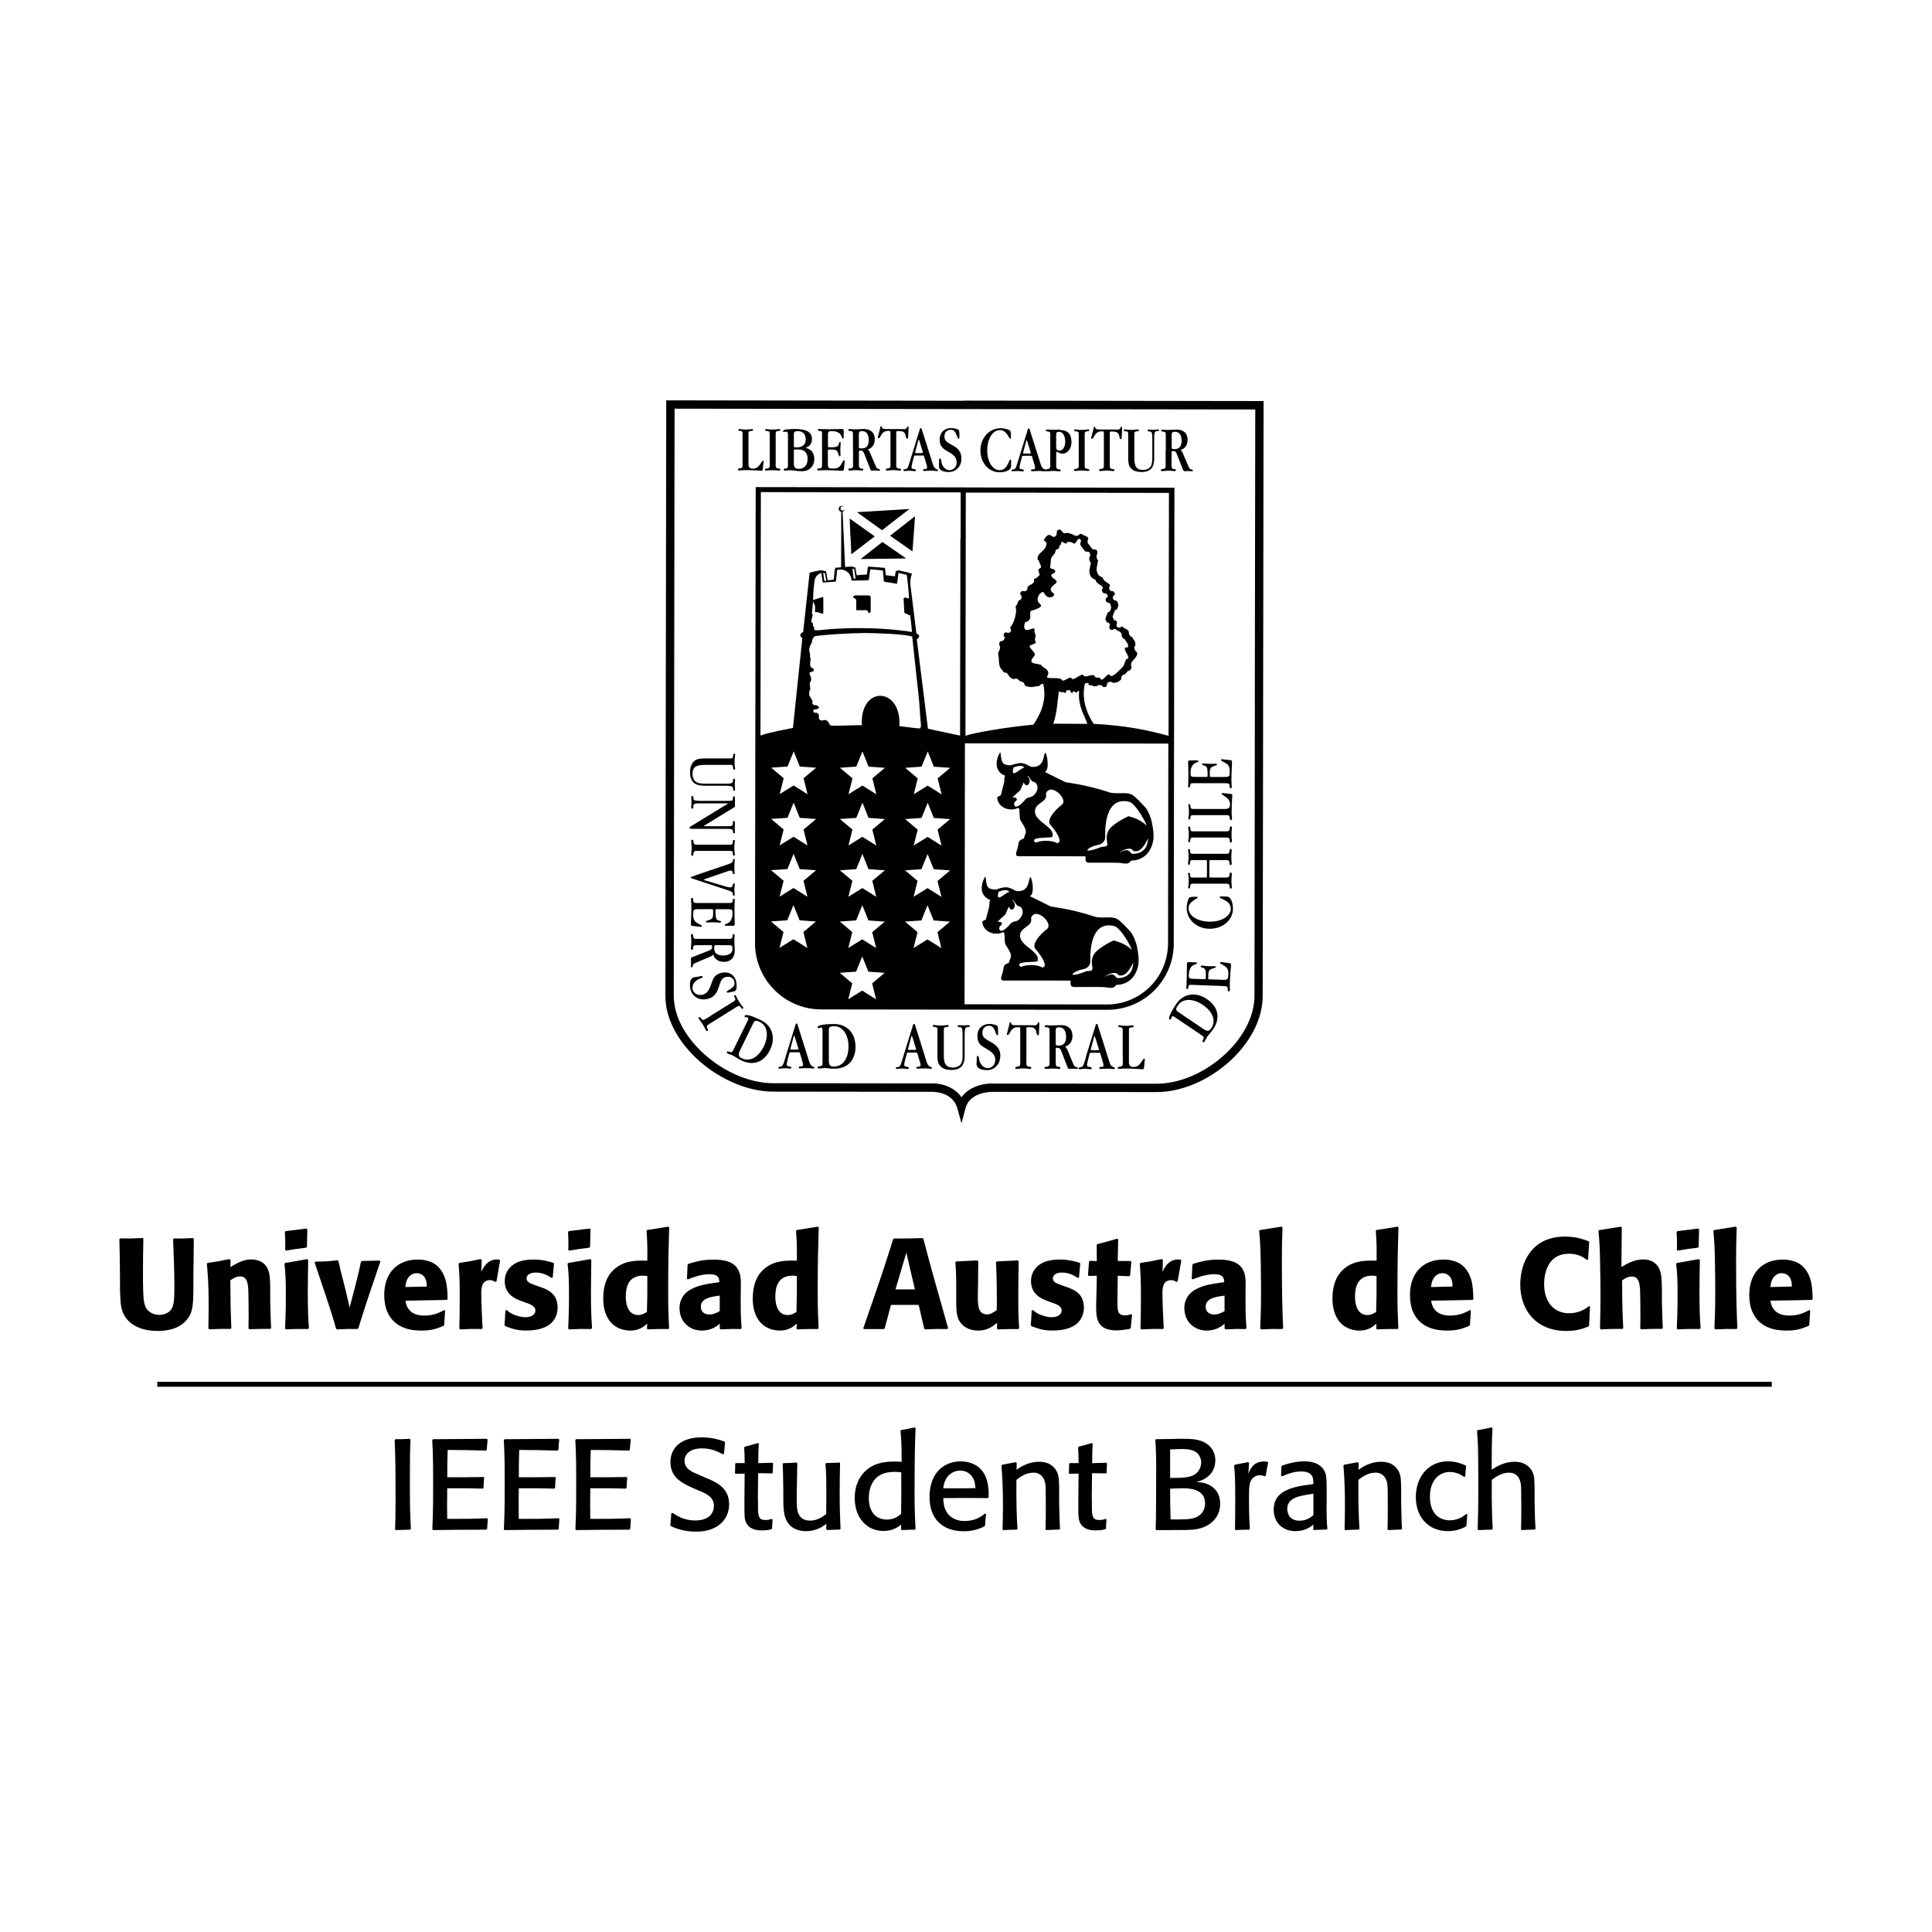 <?xml version="1.0" encoding="UTF-8"?>
<svg id="Layer_2" data-name="Layer 2" xmlns="http://www.w3.org/2000/svg" viewBox="0 0 392 392">
  <g id="Layer_2-2" data-name="Layer 2">
    <g id="LogoCentrado-IEEEStudentBranch-Negro-FondoTransparente">
      <rect width="392" height="392" style="fill: none;"/>
      <g>
        <g id="Isotipo-UACh-Blanco">
          <path id="_Group_" data-name="&amp;lt;Group&amp;gt;" d="M195.79,81.32l-60.61-.09-.09,58.96-.08,58.95v1.38s0,1.38,0,1.38c-.01,.69,.04,1.37,.13,2.05,.1,.68,.25,1.35,.45,2.02h0c.44,1.49,1.13,2.94,2,4.32,.87,1.38,1.93,2.68,3.13,3.88h0c1.66,1.67,3.59,3.13,5.66,4.3,2.07,1.17,4.27,2.05,6.49,2.55,.67,.15,1.34,.27,2.02,.35,.67,.08,1.34,.12,2,.12l15.94,.02,15.94,.02c.06,0,1.18-.07,2.41,.32,1.23,.39,2.57,1.24,3.07,3.06l.42,1.5,.42,1.5,.4-1.51,.4-1.51c.48-1.8,1.91-2.64,3.23-3.03,1.33-.39,2.55-.32,2.64-.32l16.43,.02,16.43,.02c.66,0,1.32-.04,1.99-.11,.67-.08,1.33-.19,2-.34h0c2.19-.49,4.37-1.37,6.4-2.53,2.03-1.17,3.93-2.62,5.55-4.28h0c1.17-1.2,2.21-2.5,3.06-3.88,.85-1.37,1.53-2.82,1.97-4.31h0c.2-.66,.35-1.33,.45-2.01,.1-.68,.16-1.36,.16-2.04l.09-60.35,.09-60.35-60.61-.09Zm58.82,61.28l-.08,59.5c0,.68-.06,1.36-.18,2.03-.12,.68-.29,1.35-.52,2.01h0c-.51,1.5-1.28,2.97-2.26,4.35-.97,1.38-2.15,2.68-3.47,3.83h0c-1.89,1.67-4.08,3.07-6.38,4.04-2.3,.97-4.72,1.53-7.08,1.53l-16.41-.02-16.41-.02c-.84-.05-1.74,.03-2.61,.23-.87,.2-1.72,.53-2.47,1h0c-.33,.21-.63,.44-.91,.7-.28,.26-.53,.55-.75,.86-.21-.32-.45-.6-.72-.87-.27-.26-.56-.5-.88-.71h0c-.69-.46-1.48-.8-2.3-1-.82-.21-1.66-.29-2.47-.24l-15.91-.02-15.91-.02c-2.38,0-4.83-.57-7.17-1.55-2.34-.98-4.57-2.38-6.5-4.06h0c-1.35-1.16-2.55-2.46-3.55-3.85-1-1.38-1.78-2.85-2.29-4.35h0c-.23-.67-.4-1.35-.51-2.02-.11-.67-.17-1.35-.16-2.03v-1.39s0-1.39,0-1.39l.08-58.11,.08-58.11,58.91,.08,58.91,.08-.09,59.5Zm-71.48-35.88l2.53-1.98-.26,3.57-.26,3.57-2.27-1.59-2.27-1.59,2.53-1.98Zm-1.68,4.91l2.41,1.68-4.62,.06-4.62,.06,2.21-1.73,2.21-1.73,2.41,1.67Zm-8.9-2.79l-.16-3.63,2.55,1.81,2.55,1.81-2.38,1.82-2.38,1.82-.16-3.63Zm6.46-1.25s-1.28-.87-2.56-1.8c-1.28-.93-2.56-1.87-2.56-1.87l5.32-.32,5.32-.32s-1.38,1.05-2.76,2.12c-1.38,1.07-2.76,2.14-2.76,2.19m16.81-8.7l-42.49-.06-.07,46.24-.07,46.24c0,.17,0,.35,0,.52,0,.17,.02,.34,.03,.52,.09,1.27,.36,2.49,.79,3.63,.42,1.15,.99,2.22,1.69,3.2,1.22,1.7,2.83,3.11,4.69,4.09,1.87,.98,3.99,1.54,6.24,1.54l29.02,.04,29.02,.04c2.25,0,4.38-.55,6.25-1.52,1.87-.98,3.48-2.38,4.7-4.08,.7-.97,1.28-2.04,1.7-3.19,.43-1.14,.7-2.36,.8-3.63h0c.01-.17,.03-.34,.03-.51,0-.17,0-.35,0-.52l.07-46.24,.07-46.24-42.49-.06Zm-32.01,93.45l-2.82-1.77-2.83,1.76,.81-3.23-2.55-2.14,3.32-.23,1.25-3.09,1.25,3.09,3.32,.24-2.55,2.14,.8,3.23Zm-.78-13.63l.8,3.23-2.82-1.77-2.83,1.76,.81-3.23-2.54-2.14,3.32-.23,1.25-3.08,1.24,3.09,3.32,.24-2.55,2.13Zm.01-10.4l.8,3.23-2.82-1.77-2.83,1.76,.81-3.23-2.54-2.14,3.32-.23,1.25-3.08,1.24,3.09,3.32,.24-2.55,2.14Zm.01-10.4l.8,3.23-2.82-1.77-2.83,1.76,.81-3.23-2.54-2.14,3.32-.23,1.25-3.09,1.24,3.09,3.32,.24-2.55,2.13Zm14.71,44.85l-2.82-1.77-2.83,1.76,.81-3.23-2.54-2.14,3.32-.23,1.25-3.09,1.24,3.09,3.32,.24-2.55,2.14,.8,3.23Zm-.79-13.63l.8,3.23-2.82-1.77-2.83,1.76,.81-3.23-2.54-2.14,3.32-.23,1.25-3.08,1.25,3.09,3.32,.24-2.55,2.13Zm.02-10.4l.8,3.23-2.82-1.77-2.83,1.76,.81-3.23-2.54-2.14,3.32-.23,1.25-3.09,1.24,3.09,3.32,.24-2.55,2.13Zm.01-10.4l.8,3.23-2.82-1.77-2.83,1.76,.81-3.23-2.54-2.14,3.32-.23,1.25-3.09,1.24,3.09,3.32,.24-2.55,2.13Zm.01-10.4l.8,3.23-2.82-1.77-2.83,1.76,.81-3.23-2.55-2.14,3.32-.23,1.25-3.09,1.24,3.09,3.32,.24-2.55,2.14Zm1.67-16.75c-2.03-.04-4.05,1.94-3.8,5.96-.01-.02-1.5,.02-3.01,.06-1.51,.04-3.05,.07-3.17,.03-.31-.11-.42-.32-.53-.54-.11-.21-.23-.43-.53-.54-.31-.11-.52-.03-.71,.03-.19,.05-.36,.07-.59-.16-.23-.24-.21-.42-.19-.61,.02-.18,.04-.37-.18-.61-.23-.24-.41-.2-.56-.18-.15,.02-.28,.02-.4-.28-.04-.08-.03-.16,.01-.22,.04-.06,.12-.11,.22-.16,.93-.11,1.03-.36,.86-.57-.17-.21-.61-.38-.77-.32-.11,.04-.27-.03-.38-.16-.11-.13-.18-.32-.1-.5,.06-.13-.11-.43-.29-.71-.18-.29-.37-.57-.37-.67,0-.04,0-.13,0-.24s0-.24,0-.35h0c0-.06,0-.11,.01-.16,0-.05,.01-.08,.02-.1,.18-.07,.19-.36,.16-.66-.02-.24-.07-.49-.09-.65,0-.04,0-.07,0-.1,0-.11,.02-.18,.03-.24,.03-.12,.07-.17,.11-.21,.06-.06,.13-.13,.15-.45,.02-.33-.07-.52-.15-.7,0-.01-.01-.03-.02-.04-.08-.17-.15-.36-.13-.66,0-.06,.03-.08,.08-.09,.03,0,.06-.01,.1-.02,.03,0,.06-.01,.1-.02,.45-.06,.6-.22,.59-.39,0-.17-.18-.34-.37-.41-.11-.04-.18-.11-.24-.18-.11-.14-.16-.32-.17-.53,0-.32,.06-.7,.09-1.02,.03-.33-.01-.32-.05-.31-.04,0-.08,.02-.05-.31,.03-.33-.03-.54-.08-.76-.05-.21-.11-.43-.08-.76,.03-.33,.16-.61,.28-.84,.12-.23,.24-.42,.26-.56,0-.15,.04-.29,.07-.41,.04-.12,.08-.23,.13-.32h0c.09-.16,.19-.27,.26-.35,.08-.08,.13-.11,.13-.11,1.25-.19,3.13-.34,4.94-.45,1.82-.11,3.58-.17,4.6-.18,.05,0,.11,0,.15,0,.05,0,.09,0,.13-.02,1.57,.02,3.61,.07,5.49,.18,1.87,.11,3.57,.28,4.45,.55,0,0,0,.04,.01,.11,0,.07,.02,.18,.03,.31l1.18,10.91c.08,.8,.15,1.49,.2,1.99,.05,.5,.08,.82,.07,.88,0,.08,.05,.94,.12,1.81,.06,.87,.13,1.74,.15,1.85,.02,.16,.02,.33-.02,.48-.04,.14-.13,.26-.29,.3-.07,.02-1.08-.1-2.08-.22-.99-.12-1.97-.25-1.97-.25,.23-4.05-1.8-6.11-3.83-6.15m-13.86-16.57s-.08-.02-.04-.35c.03-.33,.06-.67,.09-1.01,.03-.34,.06-.68,.09-1.01,.03-.33,.04-.43,.04-.53,0-.11,0-.21,.01-.55,0-.17,.02-.56,.05-1.02,.03-.47,.07-1.02,.13-1.53h0c.04-.33,.09-.64,.14-.91,.06-.26,.12-.47,.19-.57,.13-.19,.24-.34,.4-.48,.16-.14,.38-.27,.72-.43,.09,.41,.16,.9,.21,1.29,.05,.39,.09,.68,.12,.68,.21-.03,.82-.07,1.39-.1,.57-.03,1.1-.06,1.14-.07,.04,0,.07-.03,.1-.05,.02-.02,.04-.05,.04-.09,.02-.15,.07-.63,.12-1.11,.05-.49,.1-.98,.12-1.16,.16-.01,.3-.02,.44-.03,.13,0,.25-.01,.35-.02,.21-.01,.71,.08,1.17,.41,.47,.33,.9,.9,.96,1.83,.14,0,.73,0,1.39-.01,.66,0,1.39-.02,1.82-.04,.06,0,.13-.03,.19-.06,.06-.04,.11-.09,.12-.14,.04-.28,.09-.69,.15-1.08,.05-.39,.1-.76,.12-.97,.47,.04,1.1,.1,1.62,.15,.52,.05,.93,.1,.95,.11,.01,0,.05,.45,.09,.94,.04,.49,.08,1.02,.1,1.2,0,.04,.04,.08,.08,.1,.04,.03,.1,.04,.15,.06,.32,.04,.74,.11,1.16,.18,.42,.07,.83,.14,1.13,.19,.07,.01,.11,0,.14-.02,.03-.02,.05-.06,.05-.11,.04-.34,.11-.82,.16-1.24,.06-.41,.1-.76,.12-.82,.15,.03,.46,.1,.78,.19,.32,.08,.66,.17,.88,.22,.02,.07,.06,.32,.1,.67,.04,.36,.09,.82,.14,1.31h0c.05,.5,.1,1.04,.14,1.53,.04,.5,.07,.95,.08,1.29l-.36-.1-.36-.1c-.1-.02-.2,0-.27,.06-.07,.06-.11,.15-.11,.25l.08,1.4,.08,1.4,.59,.26,.59,.26s.06,.46,.14,1.11c.08,.65,.16,1.49,.22,2.25-.74-.15-2.23-.34-3.97-.5-1.74-.15-3.75-.27-5.53-.28-1.93-.04-3.72,0-5.32,.08-1.6,.08-3.02,.21-4.2,.35-.13-.02-.34,0-.51-.01-.17-.01-.32-.07-.32-.23,.07-.2,0-.32-.09-.43-.08-.12-.18-.24-.16-.43,.03-.33-.06-.38-.15-.44-.09-.06-.18-.11-.15-.44,.03-.33,.07-.4,.11-.47,.04-.07,.08-.15,.11-.48,.03-.33,0-.34-.04-.35m2.21-8.4l.17,.04,.17,.04,.15,.79,.15,.79h-.21s-.21-.03-.21-.03l-.11-.81-.11-.82Zm5.94-.84l.17,.05,.17,.05,.14,.96,.14,.96h-.2s-.2-.01-.2-.01l-.11-1-.11-1Zm18.04,77l-2.82-1.77-2.83,1.76,.81-3.23-2.54-2.14,3.32-.23,1.25-3.09,1.24,3.09,3.32,.24-2.55,2.14,.8,3.23Zm-.79-13.63l.8,3.23-2.82-1.77-2.83,1.76,.81-3.23-2.54-2.14,3.32-.23,1.25-3.08,1.25,3.09,3.32,.24-2.55,2.14Zm.02-10.4l.8,3.23-2.82-1.77-2.83,1.76,.81-3.23-2.54-2.14,3.32-.23,1.25-3.09,1.24,3.09,3.32,.24-2.55,2.13Zm.01-10.4l.8,3.23-2.82-1.77-2.83,1.76,.81-3.23-2.54-2.14,3.32-.23,1.25-3.09,1.24,3.09,3.32,.24-2.55,2.13Zm4.61-48.64v9.35s-.04,15.3-.04,15.3l-.02,15.3c-.83-.18-2.46-.53-3.88-.83-1.42-.3-2.64-.56-2.64-.56l-1.13-9.08-1.13-9.08s.07-.04,.11-.06c.04-.02,.07-.05,.1-.08h0c.08-.07,.15-.16,.2-.25,.05-.09,.07-.17,.07-.24-.02-.19-.16-.32-.29-.41-.13-.09-.27-.13-.27-.14l-.6-4.86-.6-4.86s0-.06-.01-.08c0-.03,0-.06,0-.09h0c-.06-.66,.02-1.21,.11-1.59,.1-.38,.2-.6,.2-.6,0-.04-.18-.1-.35-.15-.18-.05-.36-.1-.38-.11-.26-.06-.58-.14-.93-.22-.34-.08-.7-.16-1.05-.24-.11,.02-.23,.06-.34,.09-.11,.04-.2,.07-.25,.08-.02,.11-.06,.37-.09,.6-.03,.23-.06,.44-.06,.44,0,0-.38-.04-.8-.09-.42-.05-.89-.1-1.06-.12-.03-.18-.05-.42-.08-.66-.02-.24-.04-.48-.06-.64,0-.07-.02-.11-.04-.15-.02-.03-.06-.05-.12-.06-.08-.01-.83-.07-1.59-.13-.76-.06-1.51-.12-1.59-.12-.03,0-.07,0-.1,.02-.03,.02-.06,.05-.07,.1-.02,.13-.05,.38-.08,.66-.03,.28-.07,.58-.1,.82-.18,0-.64,.03-1.09,.07-.45,.04-.88,.08-.99,.09-.04-.23-.09-.49-.13-.76-.04-.27-.08-.54-.13-.79-.08-.02-.22-.07-.36-.12-.14-.05-.27-.09-.35-.1-.06,0-.27,0-.54,.03-.27,.02-.59,.04-.84,.06,0-.03-.12-2.79-.25-5.56-.12-2.77-.25-5.55-.26-5.65,.07-.02,.17-.08,.26-.17,.08-.09,.15-.22,.16-.38-.01,.07-.06,.15-.13,.21-.07,.06-.17,.11-.29,.11-.14,0-.25-.08-.32-.17-.07-.09-.11-.2-.11-.26,0-.22,.12-.35,.26-.4,.13-.06,.29-.04,.38,.02-.06-.06-.15-.1-.22-.12-.07-.02-.14-.03-.17-.03-.23,0-.39,.11-.48,.24-.1,.13-.14,.29-.13,.38,0,.1,.04,.24,.12,.35,.08,.11,.2,.21,.39,.24,0,.14,0,2.9,0,5.65,0,2.75-.01,5.49-.02,5.61-.51,.04-.79,.05-.95,.07-.16,.01-.2,.02-.23,.06-.06,.06-.14,.63-.2,1.19-.06,.57-.11,1.13-.12,1.18-.17,.02-.36,.05-.57,.07-.2,.03-.42,.05-.65,.08,0,.01-.08-.42-.16-.85-.08-.43-.15-.87-.15-.88,0-.04-.02-.07-.04-.1-.03-.03-.07-.04-.15-.06-.13-.02-.26-.05-.41-.08-.15-.03-.33-.06-.54-.09-.03,0-.49,.09-.98,.2-.49,.11-1,.23-1.14,.27,0,0-.03,.02-.06,.04-.03,.02-.06,.06-.05,.1l-.65,5.97-.65,5.96s-.14,.06-.28,.17c-.14,.1-.29,.25-.3,.41-.01,.14,.04,.28,.13,.4,.08,.12,.19,.22,.28,.28l-.95,9.1-.95,9.1s-1.23,.23-2.66,.53c-1.44,.3-3.09,.69-3.93,1.01l.04-24.69,.04-24.7,20.27,.03,20.27,.03v9.35Zm1.06-9.35l20.63,.03,20.63,.03-.08,49.28c-2.34-.62-4.47-1.14-6.87-1.54-2.4-.41-5.04-.7-8.34-.89-.54-.84-1.05-1.79-1.42-2.85-.37-1.06-.6-2.22-.57-3.48h0c0-.29,.03-.59,.06-.89,.04-.3,.09-.6,.15-.91,.04-.03,.11-.07,.19-.1,.08-.03,.17-.06,.25-.06,.36,0,.34,.12,.32,.23-.02,.12-.03,.23,.32,.23,.36,0,.42,.05,.49,.11,.07,.05,.14,.11,.49,.11,.36,0,.42-.07,.49-.13,.07-.06,.13-.13,.49-.13,.36,0,.42,.11,.49,.21,.07,.11,.13,.21,.49,.21,.36,0,.41-.21,.46-.45,.05-.24,.09-.5,.44-.59,.34-.09,.47-.01,.6,.07,.13,.08,.25,.16,.6,.07,.35-.09,.45-.09,.54-.12,.09-.03,.16-.08,.45-.3,.29-.21,.28-.37,.28-.54,0-.16,0-.32,.28-.54,.29-.21,.38-.19,.45-.2,.07,0,.12-.03,.32-.33,.19-.3,.32-.33,.45-.36,.13-.03,.26-.06,.45-.36,.19-.3,.17-.4,.12-.51-.05-.11-.13-.23-.06-.58,.07-.35,.34-.64,.6-.93,.27-.29,.53-.58,.6-.93,.07-.35-.03-.47-.17-.6-.14-.12-.3-.25-.36-.6-.06-.35,.01-.44,.09-.53,.07-.09,.15-.18,.09-.53-.06-.34-.09-.44-.15-.52-.06-.08-.14-.15-.29-.4h0s-.01-.03-.02-.04c0-.01-.02-.03-.02-.04-.17-.31-.26-.34-.35-.37-.09-.03-.18-.06-.35-.37-.17-.31-.14-.44-.14-.55s0-.2-.27-.44c-.26-.24-.34-.25-.42-.26-.08,0-.16-.02-.42-.26-.27-.24-.38-.17-.51-.08-.13,.09-.27,.21-.6,.07-.33-.14-.28-.42-.23-.7,.05-.28,.09-.56-.23-.7-.09-.04-.16-.05-.22-.05-.06,0-.11,.02-.16,.04,.08-.29-.02-.36-.11-.44-.09-.08-.17-.17-.07-.5,.11-.34,.13-.38,.16-.43,.03-.04,.05-.09,.16-.43,.11-.34,.22-.36,.33-.37,.11-.02,.22-.04,.32-.38,.11-.34,.15-.43,.15-.51,0-.09-.05-.18-.12-.53-.06-.35-.28-.41-.5-.46-.22-.05-.43-.11-.5-.46-.06-.35,.11-.48,.25-.59,.14-.11,.25-.22,.07-.52-.18-.31-.34-.31-.49-.31-.15,0-.31,0-.49-.31-.14-.24-.11-.4-.05-.54,.06-.13,.15-.24,.11-.38h0s-.03-.07-.06-.11-.08-.08-.13-.13c-.28-.23-.35-.26-.42-.3-.07-.04-.15-.08-.42-.3-.28-.23-.31-.38-.36-.52-.05-.13-.11-.23-.45-.35-.34-.12-.59-.45-.73-.84-.14-.39-.17-.83-.07-1.18,.1-.34,.09-.38,.08-.42-.01-.03-.02-.07,.08-.41,.1-.34,.08-.42,.02-.51-.06-.08-.16-.17-.23-.52-.07-.35,0-.48,.06-.62,.07-.13,.14-.27,.07-.62-.07-.35-.27-.38-.5-.39s-.49-.02-.69-.32c-.2-.3-.27-.38-.34-.46s-.14-.17-.34-.46c-.2-.3-.09-.53-.02-.74,.08-.21,.13-.4-.16-.59-.3-.2-.41-.23-.52-.26-.11-.03-.22-.06-.52-.26-.3-.2-.43-.09-.59,.05-.15,.14-.32,.32-.67,.25-.35-.07-.46-.15-.56-.22-.11-.08-.21-.15-.56-.22-.35-.07-.43-.13-.5-.15-.08-.02-.15,0-.5,.07-.35,.07-.52-.14-.68-.36-.16-.21-.33-.43-.68-.36-.35,.07-.38,.31-.39,.59-.02,.28-.02,.58-.32,.78-.3,.2-.53,.04-.76-.11-.23-.16-.47-.31-.76-.11-.3,.2-.4,.32-.49,.46-.08,.14-.14,.31-.34,.6,.43,.09,.58,.34,.58,.66,0,.31-.16,.68-.36,.97-.2,.29-.52,.56-.81,.83-.29,.28-.54,.56-.61,.91-.07,.35-.04,.43,.04,.51s.2,.16,.3,.5c.1,.34,.13,.37,.15,.39,.03,.03,.05,.05,.15,.39,.1,.34-.07,.43-.24,.51-.17,.08-.34,.16-.24,.51,.1,.34,.11,.37,.12,.41,0,.04,.02,.08,.13,.46-.3,.11-.34,.2-.4,.3s-.12,.19-.45,.3c-.34,.12-.33,.26-.31,.42,.02,.17,.06,.36-.22,.59-.21,.17-.31,.23-.38,.26-.07,.03-.11,.03-.21,.09-.03,.02-.07,.05-.12,.08-.05,.04-.1,.08-.17,.13-.28,.23-.27,.27-.24,.34,.03,.07,.08,.16-.1,.46-.18,.31-.41,.27-.63,.23-.22-.04-.45-.08-.63,.23-.18,.31-.11,.41,0,.53,.1,.12,.24,.25,.17,.6-.06,.35-.22,.41-.38,.48-.16,.06-.31,.13-.38,.48-.07,.35-.22,.48-.32,.6-.11,.12-.17,.25-.06,.59,.11,.34,0,1.11-.2,1.86-.2,.75-.5,1.47-.76,1.71-.27,.24-.18,.43-.1,.62,.08,.19,.17,.38-.1,.62-.27,.24-.49,.16-.69,.1-.2-.06-.37-.1-.55,.21-.17,.3-.09,.43,0,.55,.09,.12,.2,.24,.08,.5h0s-.02,.03-.02,.05c0,.01-.02,.03-.03,.05-.17,.31-.39,.33-.58,.37-.19,.03-.35,.08-.41,.43-.06,.35,0,.44,.06,.53,.06,.09,.12,.17,.06,.53-.06,.35-.18,.49-.26,.64-.08,.14-.14,.28-.07,.63,.07,.35,.09,.7,.11,1.05,.02,.35,.04,.7,.11,1.05,.07,.35,.14,.5,.25,.64,.11,.14,.24,.26,.44,.56,.2,.3,.36,.32,.52,.33,.16,.02,.32,.04,.52,.34,.1,.15,.16,.25,.2,.33,.04,.07,.07,.12,.11,.16,.03,.04,.07,.07,.14,.12,.07,.05,.16,.12,.31,.22,.29,.2,.46,.15,.63,.09,.17-.06,.33-.12,.63,.09,.29,.2,.32,.29,.37,.35,.04,.06,.1,.09,.45,.16,.35,.08,.42,.27,.49,.46,.07,.19,.14,.39,.49,.47,.18,.04,.29,.07,.37,.08,.08,.02,.13,.03,.19,.04,.06,0,.11,0,.19,0,.08,0,.2,0,.38,0,.36,0,.43-.04,.49-.07,.07-.04,.13-.07,.49-.07,.36,0,.49-.12,.62-.25,.13-.12,.25-.25,.6-.25,.08,.32,.13,.63,.17,.93,.04,.3,.06,.6,.07,.89h0c.03,1.31-.24,2.5-.66,3.58-.42,1.08-.99,2.04-1.57,2.89-2.73,.25-5.7,.65-8.23,1.07-2.52,.42-4.6,.86-5.55,1.18l.07-49.28Zm16.48,35.9c-.35-.29-.86-.49-1.04-.8-.18-.31-1.01-.3-1.57-.46-.56-.16-.85-.49,.04-1.45,.24-.26,.12-.57-.12-.88-.23-.31-.56-.64-.75-.94-.18-.31,.2-.44,.58-.57,.38-.13,.76-.27,.57-.58-.06-.1-.09-.2-.11-.29-.01-.09,0-.18,0-.27h0c.03-.17,.09-.34,.11-.51,.02-.17,.01-.35-.11-.56-.18-.31-.06-.67-.1-.87-.04-.2-.26-.24-1.13,.1-.77,.19-.96-.19-.96-.62s.19-.91,.19-.91c.91-.19,1.05-.71,1.05-1.21,0-.5-.14-.98,.2-1.09,1.2-.38,1.74-.64,1.91-.87,.17-.23-.02-.42-.28-.66-.53-.48-.38-1.2-.06-1.7,.32-.5,.83-.79,1.02-.41,.44,.87,1.06,1,1.5,.86s.71-.55,.42-.76c-.51-.37-.63-.69-.56-.97,.08-.28,.35-.52,.61-.74h0c.18-.15,.36-.28,.47-.41,.11-.13,.16-.25,.08-.37-.2-.29-.35-.39-.49-.48-.14-.09-.28-.19-.49-.48-.21-.29,.06-.44,.33-.6,.27-.15,.54-.3,.34-.6-.21-.29-.47-.32-.67-.36-.2-.04-.34-.1-.29-.46,.04-.35,.06-.54,.08-.72,.02-.18,.04-.37,.07-.72,.04-.35,.24-.58,.45-.81,.2-.23,.41-.46,.45-.81,.04-.35,.21-.39,.39-.43,.17-.04,.35-.08,.39-.43,.04-.35,.12-.39,.2-.43,.08-.04,.16-.07,.18-.43,.02-.36,.3-.19,.58-.03,.28,.16,.56,.33,.58-.03,0-.08,.19-.14,.44-.14,.26,0,.58,.08,.88,.28,.29,.2,.48-.11,.67-.42,.19-.31,.38-.62,.67-.42,.3,.2,.24,.39,.16,.59-.08,.21-.18,.44,.02,.74,.2,.3,.27,.38,.34,.46,.07,.08,.14,.17,.34,.46,.2,.3,.46,.3,.69,.31,.23,.02,.43,.04,.5,.39,.07,.35,0,.48-.07,.62-.07,.13-.14,.27-.07,.62,.07,.35,.17,.44,.24,.52,.06,.08,.08,.17-.02,.51-.1,.34-.09,.38-.08,.41,.01,.04,.02,.07-.08,.41-.1,.34-.07,.79,.07,1.18,.14,.39,.39,.72,.73,.84,.34,.12,.4,.22,.45,.35,.05,.13,.08,.29,.36,.52,.2,.16,.29,.23,.36,.27,.06,.04,.1,.05,.18,.1h0s.07,.05,.12,.09c.05,.04,.11,.09,.19,.15,.28,.23,.22,.36,.14,.52-.08,.16-.18,.33,0,.64,.18,.31,.34,.31,.49,.31,.16,0,.31,0,.49,.31,.18,.31,.07,.41-.07,.52-.14,.11-.31,.24-.25,.59,.06,.35,.28,.4,.49,.46,.22,.05,.43,.11,.5,.46,.06,.35,.11,.44,.12,.53,0,.09-.04,.17-.15,.51-.11,.34-.22,.36-.33,.38-.11,.02-.22,.04-.33,.38-.11,.34-.14,.38-.16,.43-.03,.05-.05,.09-.16,.43-.11,.33-.02,.42,.07,.5,.09,.08,.19,.15,.11,.44,.04-.02,.09-.04,.16-.04,.06,0,.13,.01,.22,.05,.33,.14,.28,.42,.23,.7-.05,.28-.09,.56,.23,.7,.33,.14,.47,.02,.6-.07,.13-.09,.24-.16,.5,.08,.27,.24,.35,.25,.43,.26,.08,0,.16,.02,.42,.26,.27,.24,.28,.33,.28,.44s-.04,.24,.13,.55c.07,.12,.12,.19,.16,.25,.05,.05,.08,.08,.12,.1h0c.06,.03,.11,.03,.17,.07,.06,.04,.13,.13,.24,.32,.17,.31,.27,.39,.33,.48,.07,.09,.1,.18,.16,.53,.06,.35-.14,.35-.33,.35-.2,0-.39,0-.33,.35,.06,.35,.26,.67,.44,.98,.17,.31,.31,.63,.24,.98-.28-.15-.46,.15-.61,.54-.16,.39-.29,.88-.49,1.09-.67,.72-1.26,1.29-1.72,1.6-.46,.31-.78,.36-.92,.03-.14-.33-.53,.05-.91,.43-.38,.38-.77,.76-.91,.43-.14-.33-.39-.32-.63-.31-.24,0-.48,.01-.62-.31-.14-.33-.63-.2-1.13-.07-.49,.13-.98,.25-1.13-.07-.14-.33-.67,0-1.2,.31-.53,.32-1.06,.64-1.2,.31-.14-.33-.57-.09-1.01,.14-.43,.23-.87,.47-1.01,.14-.14-.33-.98-.34-1.73-.35-.75,0-1.42-.01-1.24-.32,.43-.72,.23-1.12-.12-1.41m2.13,7.6c.17-1.25,.28-2.42,.35-2.94h0c.01-.08,.02-.15,.03-.2,0-.05,.02-.07,.02-.07,.02,0,.06,.06,.17,.12,.11,.06,.3,.1,.62,.07-.01-.04,.01-.04,.05-.02,.04,.02,.1,.07,.17,.1h0c.06,.03,.13,.06,.19,.06,.06,0,.13,0,.18-.06h0s.06-.09,.08-.16c.02-.07,.04-.17,.04-.29,.18-.02,.36-.03,.5-.03,.14,0,.23,0,.23,0,0,0,.03,.09,.07,.19,.04,.1,.1,.21,.17,.29h0s.03,.04,.05,.06c.02,.01,.04,.03,.05,.03,.04,.02,.07,.01,.1,0,.03-.02,.05-.05,.08-.08h0c.04-.05,.07-.12,.09-.18,.03-.05,.06-.1,.08-.09,.04,0,.15,.05,.28,.1,.12,.06,.26,.12,.34,.17h.04s.04,0,.04,0c.11-.07,.15-.2,.2-.29,.05-.08,.12-.12,.27,.04,0,.04,0,.08-.01,.13,0,.04,0,.09-.01,.13h0c-.09,1.46,.23,2.7,.63,3.75,.4,1.05,.86,1.9,1.06,2.59l-3.46-.02-3.46-.02c.34-.81,.58-2.13,.76-3.38m22.51,48.49c0,.17-.02,.34-.03,.51-.11,1.29-.41,2.53-.88,3.67-.47,1.15-1.11,2.21-1.89,3.15-1.14,1.39-2.57,2.53-4.21,3.31-1.63,.79-3.46,1.23-5.4,1.22l-28.86-.04,.08-52.95,41.27,.06-.06,40.53c0,.17,0,.35-.01,.52m-3.23-24.98c-.31-1.27-.81-2.45-1.34-3.08,0,0-.17-.19-.42-.47-.26-.28-.61-.65-.97-1.01h0c-.23-.23-.46-.45-.68-.64-.22-.19-.43-.36-.61-.47-.56-.34-1.38-.36-2.24-.34-.86,.01-1.75,.05-2.44-.18-2.3-.77-4.5-1.28-6.13-1.59-1.63-.31-2.69-.44-2.69-.44l-2.12-1.05-2.13-1.05c.55-.23,.65-1.21,.57-2.13-.08-.92-.33-1.77-.46-1.73-.23,.07-.23,.83-.52,1.55-.29,.72-.87,1.39-2.25,1.28-.04,.06-.33-.12-.72-.32-.39-.2-.87-.42-1.31-.45-.44-.03-.97,.08-1.39,.2-.42,.12-.73,.24-.73,.24-.14,0-.31,.01-.53,0-.21-.02-.47-.07-.77-.18-.52-.18-.69-.88-.77-1.48-.08-.6-.07-1.1-.22-.89-.17,.24-.62,1.12-.67,2.09-.05,.97,.3,2.03,1.74,2.6,0,0-.03,.04-.07,.12-.04,.08-.08,.2-.1,.36-.02,.15-.02,.34-.02,.48,0,.14,0,.25,0,.25l-.34,1.34-.35,1.34c-.02,.08-.2,.16-.38,.25-.18,.09-.35,.18-.35,.25,0,.09,0,.19,.02,.28,.01,.09,.03,.18,.05,.27h0c.14,.54,.5,1.01,.98,1.35,.48,.33,1.1,.54,1.77,.54,.23,0,.46-.02,.68-.07,.22-.04,.43-.11,.62-.2h0s0,0,0,0c.27-.16,.35,.14,.38,.59,.03,.45,.02,1.05,.08,1.49,.04,.25,.14,.44,.29,.67,.15,.24,.36,.53,.6,.99,.24,.46,.33,.77,.33,1.03,0,.26-.08,.45-.18,.68-.15,.32-.14,.48-.17,.58s-.11,.16-.42,.28c-.1,.04-.19,.08-.26,.13-.07,.05-.14,.1-.19,.15h0c-.17,.17-.23,.37-.28,.61-.04,.24-.07,.53-.17,.88-.12,.43-.3,.85-.32,1.16-.03,.32,.09,.52,.56,.52h6.72s6.71,.02,6.71,.02c.18,0,.09,.33,.1,.65,.02,.32,.14,.65,.75,.65,1.18,0,2.16,0,3.11-.01,.95,0,1.87,0,2.93,.03,.62,.07,1.11,.17,1.5,.15,.39-.02,.7-.17,.96-.6,.3,0,1.22-.03,2.16-.53,.94-.51,1.91-1.49,2.31-3.4,0-.02,0-.03,.01-.05,0-.02,0-.03,0-.05h0c.18-.99,.05-2.35-.26-3.63m-28.07-11.22c.2-.12,.66-.28,1.11-.33,.45-.05,.89,.02,1.07,.37-.4,0-1.13,.64-1.66,.95-.54,.31-.88,.3-.52-1m3.43,5.98c-.23,.05-.41,.09-.58,.17-.17,.08-.32,.18-.47,.36-.02,.02-.04,.04-.05,.06-.02,.02-.04,.04-.05,.06h0c-1.14,1.3-1.74,1.43-2,1.2-.25-.23-.16-.82,.07-.94,.06-.03,.11-.07,.16-.11s.08-.1,.11-.15h0c.07-.13,.08-.29-.05-.4-.12-.11-.38-.18-.81-.15l.72-.67,.72-.66c.11,.04,.3-.43,.49-.89,.18-.46,.35-.9,.4-.79,.31,.74,.78,.64,1.02,.24,.25-.4,.27-1.1-.33-1.56l.1-.02,.09-.02c.1,.14,.3,.43,.48,.68s.34,.46,.33,.44c-.01-.03,.15,.02,.33,.09,.18,.07,.36,.17,.4,.22,.47,.5,.44,1.17,.17,1.73-.27,.56-.77,1.03-1.23,1.13m6.62,1.18c-.05,.16-.15,.3-.31,.41-.72,.55-1.5,1.32-2,2.08-.5,.75-.71,1.49-.29,1.96,.46,.51,.92,1.1,1.27,1.67s.59,1.11,.61,1.54v.06c0,.14-.06,.23-.15,.3-.09,.07-.21,.12-.33,.19-.16-.17-.78-.4-1.6-.49-.82-.09-1.82-.04-2.76,.35-.12-.08-.2-.16-.26-.23-.06-.07-.09-.13-.1-.19h0c-.07-.38,.84-.51,1.78-.57,.94-.06,1.9-.06,1.95-.2,.32-.95-.5-1.68-1.42-2.42-.93-.74-1.97-1.49-2.1-2.48-.09-.71,.18-1.17,.57-1.53,.39-.36,.89-.63,1.25-.99h0c.17-.16,.3-.34,.37-.56,.08-.22,.09-.47,.01-.78,.35-.96,1.16-.97,1.92-.57,.76,.4,1.46,1.21,1.61,1.91,.04,.19,.04,.37-.01,.52m9.09,5.81c-.17,.38-.24,.72-.27,1.03-.02,.31,0,.59,.04,.83h0c.06,.42,.15,.74,.05,.95-.11,.21-.4,.32-1.12,.32-2.29,.88-3,.86-2.86,.59,.13-.28,1.11-.81,2.19-.99,.21-.04,.45-.13,.67-.27,.22-.14,.42-.34,.55-.6h0c.06-.11,.1-.23,.14-.36,.03-.13,.05-.27,.04-.43-.05-1.71,.12-3.74,.82-5.21,.71-1.47,1.95-2.39,4.05-1.86,.74,.19,1.75,1.54,2.5,2.77,.74,1.22,1.22,2.31,.9,1.96-.6-.65-1.48-1.1-2.22-1.39-.74-.29-1.33-.41-1.33-.42s-.87,.38-1.82,.96-1.99,1.36-2.33,2.12m8.08,1.88h0c-.02,.13-.04,.3-.09,.49-.05,.19-.12,.41-.21,.65-.28,.58-.75,.99-1.29,1.24-.54,.25-1.16,.33-1.72,.27-.03-.05-.06-.09-.08-.13s-.04-.07-.05-.09c-.08-.04-.13-.08-.18-.13-.04-.05-.08-.1-.14-.16-.39-.34-.93-.22-1.37-.02-.44,.2-.79,.49-.79,.49,.31-.29,.56-.49,.84-.64s.58-.24,.99-.31c.37-.07,.61-.03,.79,.07,.18,.09,.3,.24,.42,.4,.22,0,.45,.04,.71-.01,.26-.05,.56-.19,.92-.56,.22-.23,.43-.51,.62-.79,.18-.28,.34-.56,.45-.77h0c.07-.14,.12-.25,.16-.33,.04-.08,.06-.12,.06-.12,0,0,0,.04,0,.12,0,.08,0,.19-.03,.33m-2.18,21.58c-.31-1.27-.81-2.45-1.34-3.08,0,0-.17-.19-.42-.47-.26-.28-.61-.65-.97-1.01h0c-.23-.23-.46-.45-.68-.64-.22-.19-.43-.36-.61-.47-.56-.34-1.38-.36-2.24-.34-.86,.01-1.75,.05-2.44-.18-2.3-.77-4.5-1.28-6.13-1.59-1.63-.31-2.69-.44-2.69-.44l-2.12-1.05-2.13-1.05c.55-.23,.65-1.21,.57-2.13-.08-.92-.33-1.77-.46-1.73-.23,.07-.23,.83-.52,1.55-.29,.72-.87,1.39-2.25,1.28-.04,.06-.33-.12-.72-.32-.39-.2-.87-.42-1.31-.45-.44-.03-.97,.08-1.39,.2-.42,.12-.73,.24-.73,.24-.14,0-.31,.01-.53,0-.21-.02-.47-.07-.77-.18-.52-.18-.69-.88-.77-1.48-.08-.6-.07-1.1-.22-.89-.17,.24-.62,1.12-.67,2.09-.05,.97,.3,2.03,1.74,2.6,0,0-.03,.04-.07,.12-.04,.08-.08,.2-.1,.36-.02,.15-.02,.34-.02,.48,0,.15,0,.25,0,.25l-.34,1.34-.35,1.34c-.02,.08-.2,.16-.38,.25-.18,.09-.35,.18-.35,.25,0,.09,0,.19,.02,.28,.01,.09,.03,.18,.05,.27h0c.14,.54,.5,1.01,.98,1.35,.48,.33,1.1,.54,1.77,.54,.23,0,.46-.02,.68-.07,.22-.04,.43-.11,.62-.2h0s0,0,0,0c.27-.16,.35,.14,.38,.59,.03,.45,.02,1.05,.08,1.49,.04,.25,.14,.44,.29,.68,.15,.24,.36,.53,.6,.99,.24,.46,.33,.77,.33,1.03,0,.26-.08,.45-.18,.68-.15,.32-.14,.48-.17,.58s-.11,.16-.42,.28c-.1,.04-.19,.08-.26,.13-.07,.05-.14,.1-.19,.15h0c-.17,.17-.23,.37-.28,.61s-.07,.53-.17,.88c-.12,.43-.3,.85-.32,1.16-.03,.32,.09,.52,.56,.52h6.72s6.71,.02,6.71,.02c.18,0,.09,.33,.1,.65,.02,.32,.14,.65,.75,.65,1.18,0,2.16,0,3.11-.01,.95,0,1.87,0,2.93,.03,.62,.07,1.11,.17,1.5,.15,.39-.02,.7-.17,.96-.6,.3,0,1.22-.03,2.16-.53,.94-.51,1.91-1.49,2.31-3.4,0-.02,0-.03,.01-.05,0-.02,0-.03,0-.05h0c.18-.99,.05-2.35-.26-3.63m-28.07-11.22c.2-.12,.66-.28,1.11-.33,.45-.05,.89,.02,1.07,.37-.4,0-1.13,.64-1.66,.95-.54,.31-.88,.3-.52-1m3.43,5.98c-.23,.05-.41,.09-.58,.17-.17,.08-.32,.18-.47,.36-.02,.02-.04,.04-.05,.06-.02,.02-.04,.04-.05,.06h0c-1.14,1.3-1.74,1.43-2,1.2-.25-.23-.16-.82,.07-.94,.06-.03,.11-.07,.16-.11s.08-.1,.11-.15h0c.07-.13,.08-.29-.05-.4-.12-.11-.38-.18-.81-.15l.72-.67,.72-.66c.11,.04,.3-.43,.49-.89,.18-.46,.35-.9,.4-.79,.31,.74,.78,.64,1.03,.24,.25-.4,.27-1.1-.33-1.56l.1-.02,.09-.02c.1,.14,.3,.43,.48,.68,.18,.25,.34,.46,.33,.44-.01-.03,.15,.02,.33,.09,.18,.07,.36,.17,.4,.22,.47,.5,.44,1.17,.17,1.73-.27,.56-.77,1.03-1.23,1.13m6.62,1.18c-.05,.16-.15,.3-.31,.41-.72,.55-1.5,1.32-2,2.08-.5,.75-.71,1.49-.29,1.96,.46,.51,.92,1.1,1.27,1.67,.35,.57,.59,1.11,.61,1.54v.06c0,.14-.06,.23-.15,.3-.09,.07-.21,.12-.33,.19-.16-.17-.78-.4-1.6-.49-.82-.09-1.82-.04-2.76,.35-.12-.08-.2-.16-.26-.23-.06-.07-.09-.13-.1-.19h0c-.07-.38,.84-.51,1.78-.57,.94-.06,1.9-.06,1.95-.2,.32-.95-.5-1.68-1.42-2.42-.93-.74-1.97-1.49-2.1-2.48-.09-.71,.18-1.17,.57-1.53,.39-.36,.89-.63,1.25-.99h0c.17-.16,.3-.34,.37-.56,.08-.22,.09-.47,.01-.78,.35-.96,1.16-.97,1.92-.57,.76,.4,1.46,1.21,1.61,1.91,.04,.19,.04,.36-.01,.52m9.09,5.81c-.17,.38-.24,.72-.27,1.03-.02,.31,0,.59,.04,.83h0c.06,.42,.15,.74,.05,.95-.11,.21-.4,.32-1.12,.32-2.29,.88-3,.86-2.86,.59,.13-.28,1.11-.81,2.19-.99,.21-.04,.45-.13,.67-.27,.22-.15,.42-.34,.55-.6h0c.06-.11,.1-.23,.14-.36,.03-.13,.05-.27,.04-.43-.05-1.71,.12-3.74,.82-5.21,.71-1.47,1.95-2.39,4.05-1.86,.74,.19,1.75,1.54,2.5,2.76,.74,1.22,1.22,2.31,.9,1.96-.6-.65-1.48-1.1-2.22-1.39-.74-.29-1.33-.41-1.33-.42s-.87,.38-1.82,.96c-.95,.58-1.99,1.36-2.33,2.12m8.08,1.88h0c-.02,.13-.04,.3-.09,.49-.05,.19-.12,.41-.21,.65-.28,.58-.75,.99-1.29,1.24-.54,.25-1.16,.33-1.72,.27-.03-.05-.06-.09-.08-.13-.02-.04-.04-.07-.05-.09-.08-.04-.13-.08-.18-.13-.04-.05-.08-.1-.14-.16-.39-.34-.93-.22-1.37-.02-.44,.2-.79,.49-.79,.49,.31-.29,.56-.49,.84-.64,.28-.15,.58-.24,.99-.31,.37-.07,.61-.03,.79,.07,.18,.1,.3,.24,.42,.4,.22,0,.45,.04,.71-.01s.56-.19,.92-.56c.22-.23,.43-.51,.62-.79,.18-.28,.34-.56,.45-.77h0c.07-.14,.12-.25,.16-.33,.04-.08,.06-.12,.06-.12,0,0,0,.04,0,.12,0,.08,0,.19-.03,.33m-56.43-74.97h1.41s1.41,0,1.41,0c.11,0,.2,.04,.27,.11,.07,.07,.11,.16,.11,.27v1.41s0,1.41,0,1.41c0,.1-.04,.2-.11,.27-.07,.07-.16,.11-.27,.11l-.18-.29-.19-.29h-1.09s-1.09,0-1.09,0v-1.08s0-1.08,0-1.08l-.32-.23-.32-.23c0-.11,.04-.2,.11-.27,.07-.07,.16-.11,.27-.11m-6.54,3.74l-.5-.17-.5-.17h-.28s-.28,0-.28,0v-.66s0-.66,0-.66l-.22-.47-.22-.47c0-.06,.02-.11,.04-.16,.03-.04,.06-.07,.1-.08l.92-.29,.92-.29s.08,.01,.1,.05c.03,.04,.04,.09,.04,.15v1.49s0,1.48,0,1.48c0,.06-.02,.12-.04,.16-.03,.04-.06,.07-.1,.08m15.34-29.5c.15,.05,.3,.05,.41,.06,.11,.02,.18,.06,.18,.2,0,.05-.02,.1-.07,.13-.05,.03-.12,.05-.21,.05-.14,0-.32-.02-.53-.05-.21-.02-.46-.05-.74-.05-.28,0-.52,.02-.74,.05-.21,.02-.39,.05-.53,.05-.09,0-.16-.02-.21-.06-.05-.04-.07-.09-.07-.16,0-.13,.07-.17,.18-.19,.11-.01,.26,0,.4-.05,.17-.05,.26-.11,.31-.23,.05-.12,.05-.29,.05-.58v-1.47s0-1.47,0-1.47v-1.79s0-1.79,0-1.79c0-.05-.02-.12-.05-.17-.03-.05-.07-.09-.13-.09h-.38c-.27,0-.49,.05-.68,.16-.19,.11-.36,.27-.52,.48-.16,.27-.27,.48-.37,.63-.1,.15-.18,.23-.29,.23-.05,0-.08,0-.11-.03-.02-.03-.04-.07-.04-.16,0,0,0-.04,.02-.08,.01-.04,.02-.1,.04-.15l.17-.68,.17-.68c.05-.2,.07-.37,.1-.49s.08-.19,.17-.19c.08,0,.12,.11,.15,.22,.04,.11,.07,.23,.15,.23,.05,.05,.12,.08,.23,.1,.11,.02,.24,.03,.4,.03,.13,0,.27,0,.43,0,.16,0,.34,0,.53,0h.82s.82,0,.82,0c.22,0,.42,0,.59,.01,.17,0,.32,.01,.45,.01,.1,0,.19,0,.26-.01,.07,0,.13-.03,.17-.05,.12-.07,.19-.21,.25-.32,.06-.12,.11-.21,.17-.21,.05,0,.09,.04,.11,.09,.02,.05,.03,.11,.03,.15v.15l-.04,.88-.04,.88c0,.15-.02,.24-.05,.3-.03,.06-.07,.08-.14,.08-.12,0-.18-.09-.23-.25-.05-.16-.08-.38-.16-.64-.12-.29-.28-.45-.51-.55-.23-.09-.53-.11-.94-.11h-.21c-.05,0-.1,.03-.13,.07-.03,.04-.05,.1-.05,.14v1.81s0,1.81,0,1.81v1.47s0,1.47,0,1.47c0,.28,0,.45,.05,.57,.05,.12,.14,.18,.31,.24m-27.4-1.6s.06,.02,.08,.04c.02,.02,.04,.05,.04,.07,0,0,0,.04,0,.08,0,.04,0,.1-.01,.16l-.07,.63-.07,.63c0,.06-.01,.11-.02,.14,0,.04,0,.06,0,.08,0,.07-.02,.13-.07,.17-.05,.04-.11,.06-.2,.06-.28,0-.69-.03-1.23-.06-.54-.03-1.21-.06-2-.06-.35,0-.63,.02-.84,.04-.21,.02-.35,.04-.43,.04-.09,0-.16-.02-.21-.06-.05-.04-.07-.09-.07-.16,0-.13,.07-.17,.17-.18,.1-.02,.23-.01,.36-.04,.21-.05,.32-.11,.38-.23,.05-.12,.05-.3,.05-.58v-1.47s0-1.47,0-1.47v-1.59s0-1.6,0-1.6c0-.2,0-.34-.04-.43-.04-.09-.1-.15-.23-.19-.16-.05-.3-.05-.41-.06-.1-.01-.17-.05-.17-.18,0-.05,.02-.1,.05-.13,.03-.03,.07-.05,.13-.05,.07,0,.19,.03,.39,.05,.2,.03,.48,.05,.84,.06,.4,0,.71-.03,.93-.05,.22-.03,.36-.05,.43-.05,.06,0,.11,.02,.15,.05,.04,.03,.05,.08,.05,.13,0,.12-.06,.16-.16,.18-.1,.02-.25,.01-.41,.05-.17,.03-.25,.08-.3,.18-.05,.1-.05,.24-.05,.45v1.6s0,1.59,0,1.59v1.47s0,1.47,0,1.47c0,.29,.08,.5,.22,.65,.15,.15,.36,.22,.65,.22,.29,0,.54-.06,.77-.18,.23-.12,.43-.31,.61-.55,.2-.27,.34-.49,.44-.65,.11-.16,.18-.25,.25-.25m2.94,1.57c.15,.05,.3,.04,.41,.06,.11,.02,.18,.06,.18,.21,0,.05-.02,.1-.07,.13-.05,.03-.12,.05-.21,.05-.08,0-.22-.02-.44-.04-.21-.02-.49-.04-.84-.04-.35,0-.63,.02-.84,.04-.21,.02-.36,.04-.44,.04-.09,0-.16-.02-.21-.06-.05-.04-.07-.09-.07-.16,0-.13,.07-.17,.17-.18,.1-.02,.23-.01,.36-.04,.21-.05,.32-.11,.38-.23,.05-.12,.05-.3,.05-.58v-1.47s0-1.47,0-1.47v-1.6s0-1.59,0-1.59c0-.21,0-.35-.05-.44-.04-.09-.11-.14-.25-.18-.17-.05-.33-.04-.44-.06-.11-.01-.18-.05-.18-.19,0-.05,.02-.1,.05-.13s.08-.05,.15-.05,.21,.03,.43,.05c.22,.03,.52,.05,.9,.05,.38,0,.68-.03,.89-.05,.22-.03,.36-.05,.43-.05,.06,0,.11,.02,.15,.05,.04,.03,.05,.08,.05,.13,0,.12-.06,.16-.16,.18-.1,.02-.25,.01-.41,.05-.17,.03-.25,.08-.3,.18-.05,.1-.05,.24-.05,.45v1.59s0,1.6,0,1.6v1.47s0,1.47,0,1.47c0,.28,0,.45,.05,.57,.05,.12,.14,.18,.31,.23m32.08,.03c-.17-.11-.29-.26-.39-.46-.1-.2-.17-.44-.27-.75l-.4-1.26-.4-1.26-.61-1.92-.61-1.92c-.06-.19-.09-.34-.14-.45-.04-.11-.09-.17-.19-.18-.07,0-.11,.03-.14,.09-.03,.05-.05,.13-.08,.24l-.64,2.08-.64,2.08-.43,1.38-.43,1.38c-.07,.24-.13,.44-.21,.61-.07,.16-.16,.29-.28,.38-.13,.1-.3,.11-.44,.12-.13,.02-.23,.04-.23,.18,0,.05,.02,.1,.06,.13,.04,.03,.1,.05,.18,.05,.09,0,.22-.02,.37-.03,.15-.02,.32-.03,.52-.03,.29,0,.53,.02,.73,.04,.2,.02,.34,.04,.44,.04,.07,0,.13,0,.17-.04,.04-.03,.06-.06,.06-.12,0-.1-.04-.16-.13-.2-.09-.04-.22-.07-.4-.09-.12-.02-.21-.04-.27-.1-.06-.05-.08-.13-.08-.27,0-.08,.02-.21,.05-.38,.03-.17,.08-.39,.15-.65l.16-.6,.16-.6s.03-.06,.06-.09,.06-.03,.09-.03h.83s.83,0,.83,0c.05,0,.1,0,.13,.02,.03,.01,.06,.04,.07,.09l.26,.86,.26,.86c.04,.14,.07,.26,.09,.36,.02,.1,.03,.18,.03,.24,0,.12-.03,.2-.11,.25-.08,.05-.22,.07-.44,.07-.08,0-.15,.02-.2,.06-.05,.04-.07,.09-.07,.15s.02,.1,.05,.13c.04,.03,.09,.04,.18,.04,.09,0,.24-.02,.47-.03,.23-.02,.53-.03,.9-.03,.27,0,.49,.02,.68,.04,.19,.02,.33,.04,.45,.04,.1,0,.17,0,.22-.04,.05-.03,.07-.08,.07-.15,0-.08-.06-.11-.15-.14s-.22-.07-.34-.15m-2.7-3.16h-.67s-.67,0-.67,0c-.03,0-.05-.01-.07-.03-.02-.02-.03-.04-.03-.06,0,0,0-.02,0-.05,0-.02,0-.05,.01-.09l.05-.18,.05-.18,.27-1.01,.27-1.01s.02-.06,.04-.08c.01-.02,.03-.03,.05-.03,.01,0,.03,0,.04,.03,.01,.02,.03,.05,.04,.09l.31,1,.31,1,.05,.16,.05,.17s.01,.05,.02,.07c0,.02,0,.04,0,.06,0,.03-.02,.05-.04,.07-.02,.02-.05,.03-.08,.03m-22.74-.6h0c-.13-.1-.27-.19-.43-.26-.16-.07-.33-.12-.52-.16,.45-.17,.78-.39,.99-.68,.22-.29,.32-.65,.32-1.09,0-.72-.28-1.24-.84-1.57-.56-.33-1.4-.49-2.52-.49-.83,0-1.46,.04-1.87,.1-.42,.07-.63,.17-.63,.31,0,.06,.01,.11,.04,.14,.03,.03,.07,.05,.12,.05,.07,0,.14-.02,.22-.03,.08-.02,.16-.03,.25-.03,.12,0,.21,.04,.27,.13,.06,.09,.09,.22,.09,.4v1.59s0,1.59,0,1.59v1.47s0,1.47,0,1.47c0,.07,0,.13,0,.17,0,.04,0,.07,0,.09,0,.18-.03,.32-.11,.42-.08,.1-.21,.15-.41,.15-.11,0-.19,.01-.24,.05-.05,.03-.08,.08-.08,.16,0,.07,.02,.12,.07,.16,.04,.04,.11,.06,.19,.06,.09,0,.21-.02,.38-.04s.37-.04,.62-.04c.33,0,.69,.05,1.09,.1,.4,.05,.84,.1,1.32,.1,.76,0,1.38-.25,1.82-.69,.44-.43,.69-1.05,.69-1.76,0-.41-.07-.78-.2-1.09s-.33-.57-.59-.78m-3.34-3.17c0-.24,.02-.4,.13-.5,.11-.1,.3-.14,.64-.14,.53,0,.94,.15,1.21,.44,.28,.29,.42,.71,.42,1.26,0,.51-.17,.91-.48,1.18-.31,.27-.77,.41-1.34,.41h-.17c-.2,0-.3,0-.36-.06-.05-.05-.06-.16-.06-.35v-1.12s0-1.12,0-1.12Zm1.07,7.01c-.4,0-.67-.08-.84-.25-.17-.17-.24-.42-.24-.76v-1.37s0-1.37,0-1.37c0-.01,0-.03,0-.04,0-.01,0-.03,0-.04h0s.03-.05,.06-.07c.03-.02,.06-.03,.1-.03h.41s.42,0,.42,0c.11,0,.22,0,.32,.02,.1,.01,.2,.04,.29,.06h.01s.01,0,.01,0c.38,.11,.68,.33,.87,.64,.2,.31,.3,.7,.3,1.16,0,.65-.17,1.16-.46,1.5-.3,.35-.73,.53-1.26,.53m32.38-3.79h0c.18,.23,.32,.48,.41,.76,.09,.28,.14,.6,.14,.97,0,.78-.27,1.46-.73,1.95-.46,.48-1.1,.77-1.85,.77-.59,0-1.09-.1-1.43-.29-.35-.19-.55-.48-.55-.86,0-.15,0-.3,.01-.44,0-.14,.01-.27,.01-.4,0-.1,0-.18,0-.24,0-.06,0-.1,0-.11,0-.14,.02-.24,.06-.31,.04-.07,.08-.1,.15-.1,.12,0,.16,.11,.2,.28,.03,.17,.05,.4,.12,.66,.13,.45,.36,.81,.65,1.05,.28,.25,.62,.38,.96,.38,.4,0,.76-.17,1.02-.46,.26-.28,.42-.69,.42-1.15,0-.41-.13-.77-.38-1.1-.25-.33-.63-.63-1.14-.92-.13-.08-.26-.15-.39-.22-.13-.07-.25-.14-.36-.22h0c-.35-.23-.64-.47-.85-.8-.21-.33-.33-.76-.33-1.35,0-.69,.23-1.27,.64-1.68,.41-.41,1.01-.65,1.73-.64,.37,0,.72,.07,1,.15,.27,.08,.47,.19,.53,.27,.03,.04,.06,.18,.08,.43,.02,.24,.03,.59,.03,1.03,0,.09-.02,.16-.05,.21-.03,.05-.07,.07-.13,.07-.09,0-.14-.06-.19-.18-.05-.12-.1-.3-.19-.53-.14-.36-.28-.63-.47-.82-.18-.19-.41-.28-.73-.28-.4,0-.72,.13-.94,.37-.22,.24-.35,.58-.35,1.01,0,.35,.1,.63,.31,.87,.2,.24,.52,.45,.94,.67,.36,.19,.69,.38,.97,.57,.28,.2,.52,.4,.7,.64h0Zm25.91,3.78c.15,.05,.3,.04,.41,.06,.11,.02,.18,.06,.18,.21,0,.05-.02,.1-.07,.13-.05,.03-.12,.05-.21,.05-.08,0-.22-.02-.43-.04-.21-.02-.49-.04-.84-.04-.35,0-.63,.02-.84,.04-.21,.02-.36,.04-.44,.04-.09,0-.16-.02-.21-.06-.05-.04-.07-.09-.07-.16,0-.13,.07-.17,.17-.18,.1-.02,.23-.01,.36-.04,.21-.05,.32-.11,.38-.23,.05-.12,.05-.3,.05-.58v-1.47s0-1.47,0-1.47v-1.6s0-1.59,0-1.59c0-.21,0-.35-.05-.44-.04-.09-.12-.14-.25-.18-.17-.05-.33-.04-.44-.06-.11-.01-.18-.05-.18-.19,0-.05,.02-.1,.05-.13,.03-.03,.08-.05,.15-.05s.21,.03,.43,.05c.22,.03,.52,.05,.9,.05,.38,0,.68-.03,.89-.05,.22-.03,.36-.05,.43-.05,.06,0,.11,.02,.15,.05,.04,.03,.05,.08,.05,.13,0,.12-.06,.16-.16,.18-.1,.02-.25,.01-.41,.05-.17,.03-.25,.08-.3,.18-.04,.09-.05,.24-.05,.45v1.59s0,1.6,0,1.6v1.47s0,1.47,0,1.47c0,.28,0,.45,.05,.57,.05,.12,.14,.18,.31,.23m-47.36-3.81v1.47s0,1.47,0,1.47c0,.29,0,.46-.06,.58-.05,.12-.16,.18-.38,.23-.13,.03-.26,.03-.36,.04-.1,.02-.16,.06-.16,.18,0,.07,.02,.12,.07,.16,.05,.04,.12,.06,.21,.06,.08,0,.22-.02,.44-.04,.21-.02,.49-.04,.84-.04,.35,0,.62,.02,.82,.04,.2,.02,.33,.04,.4,.04,.08,0,.15-.02,.19-.05,.05-.03,.07-.08,.07-.13,0-.08-.02-.14-.07-.17-.05-.04-.12-.05-.23-.05-.29,0-.43-.08-.51-.23-.08-.15-.08-.36-.08-.62v-1.32s0-1.32,0-1.32c0-.05,.02-.1,.05-.13s.07-.05,.13-.05h.13c.21,0,.35,.03,.46,.13,.11,.09,.19,.24,.29,.48l.6,1.52,.6,1.52c.06,.15,.1,.26,.15,.33,.06,.07,.13,.11,.26,.11,.1,0,.2,0,.29-.02,.1,0,.19-.02,.29-.02,.16,0,.3,.01,.44,.02,.14,0,.26,.02,.38,.02,.08,0,.14,0,.17-.02,.04-.02,.05-.05,.05-.11,0-.1-.07-.15-.17-.18-.1-.04-.25-.06-.39-.13-.09-.03-.17-.15-.26-.35-.1-.2-.21-.48-.36-.84l-.39-.92-.39-.92c-.06-.14-.12-.27-.18-.4-.06-.12-.14-.23-.23-.32h0s-.05-.05-.07-.07c-.02-.02-.05-.04-.07-.06,.44-.1,.8-.35,1.05-.7,.25-.36,.39-.82,.39-1.36,0-.62-.19-1.14-.56-1.51-.37-.36-.92-.57-1.64-.57-.3,0-.61,.02-.93,.04-.32,.02-.65,.04-.98,.04-.23,0-.43-.01-.58-.03s-.25-.03-.31-.03c-.12,0-.21,0-.27,.03-.06,.03-.09,.07-.09,.16,0,.13,.07,.17,.18,.19,.11,.01,.27,0,.45,.05,.13,.04,.21,.09,.25,.18,.04,.09,.05,.23,.05,.44v1.59s0,1.59,0,1.59m1.82-.3c-.23,0-.38,0-.48-.05-.1-.04-.14-.12-.14-.26v-1.27s0-1.27,0-1.27c0-.22,.01-.39,.11-.5,.09-.11,.26-.17,.56-.17,.44,0,.77,.18,1,.49,.23,.32,.34,.77,.34,1.33,0,.56-.12,.98-.36,1.27-.24,.29-.58,.43-1.04,.43m-8.08,.29v-1.59s0-1.6,0-1.6c0-.2,0-.34-.03-.43-.03-.09-.09-.15-.22-.19-.15-.05-.29-.04-.4-.05s-.18-.05-.18-.19c0-.06,.02-.11,.06-.14,.04-.03,.1-.05,.17-.05,.05,0,.24,.01,.58,.03,.33,.01,.8,.03,1.42,.03,.78,0,1.4-.01,1.83-.03,.44-.01,.7-.03,.79-.03,.18,0,.28,.03,.32,.1,.05,.07,.05,.17,.05,.31v.63s0,.58,0,.58c0,.11,0,.2-.03,.25-.02,.06-.06,.08-.12,.08-.12,0-.16-.14-.24-.34-.07-.2-.18-.45-.42-.67-.18-.17-.4-.3-.67-.38-.27-.08-.59-.13-.96-.13-.35,0-.54,.05-.64,.17-.1,.13-.11,.33-.11,.64v1.1s0,1.1,0,1.1c0,.11,0,.18,.03,.22,.03,.04,.09,.05,.21,.05h.3s.3,0,.3,0c.28,0,.53-.03,.72-.07,.2-.04,.34-.1,.4-.16,.18-.17,.23-.38,.27-.54,.04-.16,.06-.28,.2-.28,.06,0,.1,.01,.12,.04,.02,.03,.04,.08,.03,.14,0,.17-.02,.36-.03,.59-.02,.22-.03,.47-.04,.74v.06c0,.3,.01,.54,.02,.72,0,.18,.02,.3,.02,.36,0,.08-.02,.14-.05,.18-.03,.04-.07,.06-.11,.06-.11,0-.16-.1-.21-.27-.05-.17-.11-.4-.25-.66-.06-.11-.13-.19-.2-.25s-.17-.1-.27-.13h-.01c-.09-.03-.18-.04-.29-.05-.11,0-.22-.01-.35-.01h-.59s-.08,0-.12,0c-.03,0-.06,.02-.07,.04h0s-.03,.04-.04,.08c0,.03-.01,.07-.01,.12v1.38s0,1.38,0,1.38c0,.37,.04,.58,.18,.7,.14,.12,.38,.15,.78,.15,.42,0,.73-.03,1-.13,.27-.11,.48-.3,.69-.63,.16-.25,.27-.48,.36-.65,.09-.17,.18-.28,.28-.28,.03,0,.06,.02,.09,.05,.03,.03,.05,.05,.05,.08,0,0,0,.02,0,.06,0,.04-.01,.1-.02,.18l-.07,.65-.07,.65c-.02,.21-.03,.33-.08,.39-.05,.07-.14,.08-.34,.08-.27,0-.7-.03-1.27-.06s-1.29-.06-2.14-.06c-.4,0-.7,.02-.91,.03-.22,.02-.35,.03-.4,.03-.1,0-.17-.02-.22-.05-.05-.04-.07-.09-.07-.16,0-.12,.06-.16,.16-.18,.1-.02,.25,0,.41-.04,.19-.03,.29-.1,.35-.24,.05-.14,.06-.33,.06-.59v-1.47s0-1.47,0-1.47m68.07-4.14c.09,0,.16,.01,.21,.04,.05,.03,.07,.08,.07,.14,0,.08-.03,.13-.09,.15-.06,.03-.16,.03-.29,.03-.28,0-.43,.11-.5,.39-.08,.28-.08,.73-.08,1.4v1.03s0,1.03,0,1.03v.61s0,.61,0,.61c0,.46,0,.87-.05,1.23-.05,.36-.14,.69-.32,.99-.19,.32-.47,.57-.83,.74-.36,.17-.81,.26-1.32,.26-.57,0-1.05-.08-1.44-.23-.39-.16-.69-.4-.92-.73-.18-.26-.28-.55-.33-.88-.05-.33-.06-.69-.06-1.1v-.75s0-.75,0-.75v-1.59s0-1.59,0-1.59c0-.22,0-.36-.04-.44-.04-.09-.11-.13-.25-.17-.18-.05-.33-.05-.44-.06-.11-.01-.18-.05-.18-.18,0-.05,.02-.1,.06-.13,.04-.03,.09-.05,.15-.05,.07,0,.21,.03,.43,.05,.22,.03,.52,.05,.9,.06,.38,0,.68-.03,.9-.05,.22-.03,.36-.05,.43-.05s.11,.02,.15,.05c.03,.03,.05,.08,.05,.13,0,.14-.08,.18-.19,.19-.12,.01-.27,0-.43,.05-.13,.04-.21,.09-.25,.18-.04,.09-.05,.22-.05,.44v1.6s0,1.6,0,1.6v.74s0,.74,0,.74c0,.82,.08,1.44,.34,1.86,.26,.42,.69,.63,1.4,.64,.36,0,.67-.06,.93-.18,.26-.12,.48-.3,.64-.52,.16-.24,.24-.52,.29-.86s.05-.73,.05-1.19v-1.21s0-1.01,0-1.01v-1.01c0-.51,0-.89-.03-1.17-.03-.28-.09-.46-.21-.55-.12-.09-.3-.09-.45-.11-.15-.01-.27-.04-.27-.19,0-.06,.02-.11,.06-.14,.04-.03,.1-.05,.17-.05,.08,0,.19,.01,.34,.02,.15,.01,.34,.02,.56,.02,.24,0,.44,0,.59-.02,.15,0,.26-.02,.33-.02m-7.37-.58c.05,0,.09,.04,.12,.09,.02,.05,.03,.11,.03,.15v.15l-.04,.88-.04,.88c0,.15-.02,.24-.05,.3-.03,.06-.07,.08-.14,.08-.12,0-.18-.09-.22-.25-.05-.16-.08-.38-.16-.64-.12-.29-.28-.45-.51-.55-.23-.09-.53-.11-.94-.11h-.22c-.06,0-.1,.03-.13,.07-.03,.04-.05,.1-.05,.14v1.81s0,1.81,0,1.81v1.47s0,1.47,0,1.47c0,.28,0,.45,.05,.57,.05,.12,.14,.18,.31,.24,.16,.05,.3,.05,.41,.06,.11,.02,.18,.06,.18,.2,0,.05-.02,.1-.07,.13-.05,.03-.12,.05-.21,.05-.14,0-.32-.02-.53-.05s-.46-.05-.74-.05c-.27,0-.52,.02-.74,.05-.22,.02-.4,.05-.54,.05-.09,0-.16-.02-.21-.06-.05-.04-.07-.09-.07-.16,0-.13,.07-.17,.19-.18,.11-.01,.26,0,.41-.06,.17-.05,.26-.11,.31-.23,.05-.12,.05-.29,.05-.58v-1.47s0-1.47,0-1.47v-1.79s0-1.79,0-1.79c0-.05-.02-.12-.05-.17-.03-.05-.07-.09-.13-.09h-.19s-.19,0-.19,0c-.27,0-.49,.05-.68,.16-.19,.11-.36,.27-.52,.48-.16,.27-.27,.48-.37,.63-.1,.15-.18,.23-.29,.23-.04,0-.08,0-.11-.03-.03-.02-.04-.07-.04-.16,0,0,0-.04,.02-.08,0-.04,.02-.09,.04-.15l.17-.68,.17-.68c.05-.2,.07-.37,.11-.49,.03-.12,.08-.19,.17-.19,.08,0,.12,.11,.15,.22,.04,.11,.07,.23,.15,.23,.05,.05,.12,.08,.23,.1,.11,.02,.24,.03,.4,.03,.13,0,.27,0,.43,0,.16,0,.34,0,.53,0h.82s.82,0,.82,0c.22,0,.42,0,.59,.01,.17,0,.33,.01,.45,.01,.1,0,.18,0,.26-.01,.07,0,.13-.03,.17-.05,.12-.07,.19-.21,.25-.32,.06-.12,.11-.21,.17-.21m9,4.82v1.47s0,1.47,0,1.47c0,.29,0,.46-.06,.58-.05,.12-.16,.18-.38,.23-.12,.03-.26,.03-.35,.04-.1,.02-.17,.06-.17,.18,0,.07,.02,.12,.07,.16,.05,.04,.12,.06,.21,.06,.08,0,.23-.02,.44-.04,.21-.02,.49-.04,.84-.04,.35,0,.62,.02,.82,.04,.2,.02,.33,.04,.4,.04,.08,0,.15-.02,.19-.05,.05-.03,.07-.08,.07-.13,0-.08-.02-.14-.07-.17-.05-.04-.12-.05-.22-.05-.29,0-.44-.08-.51-.23-.08-.15-.08-.36-.08-.62v-1.32s0-1.32,0-1.32c0-.05,.02-.1,.05-.13,.03-.03,.07-.05,.13-.05h.14c.21,0,.35,.03,.46,.13,.11,.09,.2,.24,.29,.48l.6,1.52,.6,1.52c.06,.15,.1,.26,.15,.33,.06,.07,.13,.11,.26,.11,.1,0,.2,0,.3-.02,.1,0,.2-.02,.3-.02,.15,0,.3,.01,.44,.02,.14,0,.26,.02,.38,.02,.08,0,.14,0,.18-.02,.04-.02,.06-.05,.06-.11,0-.1-.07-.15-.17-.18-.1-.04-.24-.06-.39-.13-.09-.03-.17-.15-.26-.35-.1-.2-.21-.48-.37-.84l-.39-.92-.39-.92c-.06-.14-.11-.27-.18-.4-.06-.12-.14-.23-.23-.32h0s-.04-.05-.07-.07c-.02-.02-.05-.04-.07-.06,.44-.1,.8-.35,1.05-.7,.25-.36,.39-.82,.39-1.36,0-.62-.19-1.14-.56-1.5-.37-.36-.92-.57-1.63-.57-.3,0-.61,.02-.93,.04-.32,.02-.65,.04-.98,.04-.23,0-.43-.01-.58-.03-.15-.01-.25-.03-.31-.03-.12,0-.21,0-.27,.03-.06,.03-.09,.07-.09,.16,0,.13,.07,.17,.18,.19,.11,.02,.27,0,.44,.06,.13,.04,.21,.09,.25,.18,.04,.09,.05,.22,.05,.44v1.6s0,1.59,0,1.59m1.82-.3c-.23,0-.38,0-.48-.05-.1-.04-.14-.12-.14-.26v-1.27s0-1.27,0-1.27c0-.22,.01-.39,.11-.5,.09-.11,.26-.17,.57-.17,.43,0,.77,.18,.99,.49,.23,.32,.34,.77,.34,1.33,0,.56-.12,.98-.36,1.27-.23,.29-.58,.43-1.04,.43m-39.41,.24h0v-.03c0-1.25,.45-2.36,1.18-3.16,.73-.8,1.74-1.29,2.86-1.29,.49,0,.94,.08,1.29,.18,.35,.1,.61,.23,.69,.32,.05,.05,.09,.19,.12,.43,.03,.23,.05,.56,.05,.95,0,.07-.01,.13-.03,.18-.02,.04-.05,.07-.08,.07-.06,0-.12-.05-.19-.14-.07-.09-.15-.23-.25-.39-.24-.4-.48-.7-.75-.91-.27-.21-.56-.31-.91-.32-.72,0-1.37,.41-1.84,1.12-.47,.72-.76,1.75-.77,2.99v.04c0,1.16,.28,2.16,.74,2.86,.45,.71,1.07,1.13,1.73,1.13,.41,0,.76-.11,1.04-.34,.29-.23,.53-.57,.74-1.04,.11-.24,.19-.43,.26-.56,.07-.13,.13-.2,.22-.2,.04,0,.08,.02,.1,.07,.03,.05,.04,.12,.04,.21,0,.05,0,.18-.02,.37-.01,.19-.02,.45-.02,.77,0,.31-.24,.6-.65,.81-.41,.21-.98,.34-1.66,.34-1.12,0-2.09-.49-2.79-1.29-.69-.8-1.11-1.91-1.12-3.16h0Zm16.16-4.2c-.3,0-.55,0-.78,.01-.22,0-.41,.01-.56,.01h-.11s-.11,0-.11,0c-.32,0-.57-.01-.75-.02-.18,0-.28-.02-.31-.02-.08,0-.14,.01-.19,.04-.04,.03-.07,.08-.07,.14,0,.13,.07,.17,.18,.19,.11,.02,.26,.01,.43,.07,.12,.04,.2,.09,.23,.19,.04,.09,.05,.22,.04,.42v1.6s0,1.59,0,1.59v1.42s0,1.42,0,1.42c0,.3,0,.5-.05,.65-.05,.14-.15,.22-.36,.28-.12,.03-.23,.03-.32,.04-.09,.01-.16,.04-.18,.13-.04-.04-.1-.05-.18-.08-.08-.03-.18-.06-.28-.13-.17-.11-.29-.26-.39-.46-.1-.2-.17-.44-.27-.75l-.4-1.26-.4-1.26-.61-1.92-.61-1.92c-.06-.19-.09-.34-.13-.46-.04-.11-.09-.17-.19-.17-.07,0-.11,.03-.14,.08-.03,.05-.05,.14-.08,.24l-.64,2.08-.64,2.08-.43,1.38-.43,1.38c-.07,.24-.13,.44-.21,.61-.07,.17-.16,.29-.28,.38-.13,.1-.3,.11-.43,.12-.13,.02-.23,.04-.23,.18,0,.05,.02,.1,.06,.13,.04,.03,.1,.05,.18,.05,.09,0,.22-.02,.37-.03,.15-.02,.32-.03,.52-.03,.29,0,.53,.02,.73,.04,.2,.02,.34,.04,.43,.04,.08,0,.13,0,.17-.04,.04-.02,.06-.07,.06-.12,0-.1-.04-.16-.13-.2-.09-.04-.22-.07-.4-.09-.12-.02-.21-.04-.27-.09-.06-.05-.08-.13-.08-.27,0-.08,.02-.21,.05-.38,.03-.17,.09-.39,.15-.65l.16-.6,.16-.6s.03-.06,.06-.09c.03-.02,.06-.03,.09-.03h.83s.83,0,.83,0c.05,0,.1,0,.13,.02,.03,.01,.06,.04,.07,.09l.26,.86,.26,.86c.04,.14,.07,.26,.09,.36,.02,.1,.03,.18,.03,.24,0,.12-.03,.2-.11,.25-.08,.05-.22,.07-.44,.07-.08,0-.15,.02-.2,.06-.05,.04-.08,.09-.08,.15s.02,.1,.05,.13c.04,.03,.1,.04,.18,.04,.09,0,.24-.02,.47-.03,.23-.02,.53-.03,.91-.03,.27,0,.49,.02,.68,.04,.19,.02,.33,.04,.44,.04,.08,0,.14,0,.18-.02,.04-.02,.07-.04,.09-.08,.02,.03,.05,.06,.09,.08,.04,.02,.09,.03,.15,.03,.1,0,.24-.02,.45-.04,.2-.02,.46-.05,.77-.05,.34,0,.61,.02,.82,.05,.21,.02,.36,.05,.45,.05s.16-.02,.21-.06c.05-.04,.08-.09,.08-.14,0-.16-.08-.2-.19-.21-.12-.02-.28,0-.45-.08-.13-.06-.19-.13-.23-.24-.03-.11-.04-.27-.04-.49v-1.25s0-1.25,0-1.25c0-.09,0-.15,.02-.19,.02-.04,.05-.06,.1-.06,.01,0,.02,0,.04,0,.01,0,.03,.01,.05,.02l.11,.05,.11,.05c.16,.07,.31,.13,.44,.18,.14,.04,.27,.07,.39,.07,.23,0,.45-.05,.66-.15,.21-.1,.4-.24,.56-.43,.19-.21,.34-.47,.45-.77,.11-.3,.17-.64,.17-1,0-.81-.19-1.42-.58-1.83-.39-.41-.97-.62-1.74-.62m-6.06,4.78h-.67s-.67,0-.67,0c-.03,0-.05-.01-.07-.03-.02-.02-.03-.04-.03-.06,0,0,0-.02,0-.05,0-.02,0-.05,.01-.09l.05-.18,.05-.18,.27-1.01,.27-1.01s.02-.06,.04-.08c.02-.02,.03-.03,.04-.03,.02,0,.03,0,.04,.03,.01,.02,.03,.05,.04,.09l.31,1,.31,1,.05,.17,.05,.16s.01,.05,.02,.07c0,.02,0,.04,0,.06,0,.03-.02,.05-.04,.08-.02,.02-.05,.03-.08,.03m5.28-3.75c0-.23,.02-.4,.11-.5,.09-.11,.25-.15,.52-.15,.32,0,.63,.2,.85,.55,.22,.35,.36,.85,.36,1.46,0,.56-.14,1.01-.35,1.33-.21,.32-.5,.49-.8,.49-.17,0-.34-.05-.47-.14-.13-.1-.22-.24-.22-.43v-1.3s0-1.3,0-1.3Zm32.18,116.06c-.36-.59-.9-1.13-1.59-1.6-1.13-.76-2.31-1.06-3.41-.89-1.09,.17-2.09,.8-2.84,1.91-.36,.53-.65,1.01-.88,1.42-.22,.41-.38,.76-.47,1.03h0c-.06,.17-.08,.31-.08,.42,0,.11,.03,.19,.09,.23,.05,.04,.11,.05,.15,.05,.05,0,.08-.02,.11-.06,.05-.07,.07-.16,.09-.24,.02-.09,.05-.18,.11-.27,.07-.1,.14-.14,.23-.13,.09,0,.19,.06,.31,.14l2.71,1.83,2.71,1.83c.25,.17,.4,.27,.48,.39,.07,.12,.06,.24-.02,.46-.05,.13-.13,.24-.17,.34-.04,.1-.05,.18,.06,.25,.06,.04,.12,.05,.18,.03,.06-.02,.12-.07,.17-.15,.1-.15,.18-.31,.27-.49,.09-.18,.19-.36,.31-.54,.14-.2,.32-.41,.52-.64,.2-.23,.42-.49,.62-.79,.3-.45,.53-.9,.68-1.34,.15-.44,.22-.88,.21-1.3h0c0-.67-.19-1.31-.55-1.89m-.26,3.13c-.05,.41-.19,.81-.45,1.19-.24,.35-.45,.51-.71,.51-.26,0-.56-.15-.96-.42l-1.87-1.26-1.87-1.26-.65-.44-.65-.44c-.23-.15-.38-.29-.4-.49-.03-.2,.07-.46,.35-.86,.49-.72,1.25-1.08,2.14-1.09,.89-.01,1.9,.32,2.88,.99,.52,.35,.95,.73,1.29,1.12,.34,.39,.58,.8,.74,1.22h0c.15,.41,.21,.83,.16,1.24m-5.48-8.07h0c.01-.14,.02-.3,.03-.47,0-.17,.02-.36,.02-.56,.03-.82,.04-1.47,.04-1.93,0-.46,0-.74,0-.83,0-.19,.04-.29,.11-.34,.07-.05,.18-.05,.32-.04h.06l.61,.02,.61,.02c.12,0,.21,.02,.26,.04,.06,.02,.09,.06,.08,.13,0,.13-.16,.17-.36,.24-.21,.07-.48,.17-.72,.41-.18,.18-.32,.42-.42,.7-.1,.28-.16,.61-.17,1-.01,.37,.03,.57,.16,.68,.13,.11,.34,.13,.67,.14l1.16,.04,1.16,.04c.12,0,.19,0,.23-.02,.04-.03,.05-.09,.06-.22v-.32s.03-.32,.03-.32c.01-.29-.01-.56-.05-.76-.04-.21-.1-.36-.16-.43-.18-.2-.39-.25-.56-.3-.17-.04-.29-.08-.28-.23,0-.06,.02-.1,.05-.13,.03-.03,.08-.03,.15-.03,.18,0,.38,.03,.62,.06,.23,.03,.49,.05,.78,.06,.33,.01,.6,.01,.8,0,.2,0,.33,0,.4,0,.09,0,.15,.02,.19,.05,.04,.03,.06,.08,.06,.12,0,.12-.12,.16-.29,.21-.18,.05-.43,.1-.71,.24-.22,.11-.34,.25-.41,.44-.07,.19-.09,.43-.1,.73v.31s-.02,.31-.02,.31c0,.1,0,.16,.04,.2,.04,.04,.1,.06,.2,.06l1.45,.05,1.45,.05c.39,.01,.61-.03,.75-.17,.13-.15,.17-.4,.19-.81,.02-.44,0-.77-.1-1.06-.1-.28-.3-.52-.63-.75-.26-.18-.5-.3-.67-.4-.17-.11-.28-.19-.28-.31,0-.03,.02-.06,.05-.09,.03-.03,.06-.05,.08-.04,0,0,.02,0,.07,.01,.04,0,.11,.02,.18,.02l.68,.1,.68,.1c.22,.03,.34,.04,.41,.1s.08,.15,.07,.36c0,.28-.05,.72-.1,1.31s-.1,1.32-.14,2.2h0s0,.03,0,.04c0,.01,0,.02,0,.04-.01,.42,0,.73,0,.96,0,.23,.02,.37,.02,.42,0,.11-.03,.18-.07,.23-.04,.05-.1,.07-.17,.07-.13,0-.17-.07-.18-.18-.01-.11,0-.26-.02-.44-.02-.21-.1-.31-.24-.37-.14-.06-.35-.07-.62-.08l-3.22-.12-3.22-.12c-.21,0-.35-.01-.45,.02s-.16,.09-.2,.23c-.06,.15-.05,.3-.07,.42-.02,.11-.06,.19-.2,.18-.06,0-.11-.03-.14-.07-.03-.04-.05-.1-.05-.18,0-.04,.01-.15,.03-.32,.01-.18,.03-.42,.05-.74h0Zm.05-15.02h0s0-.06,0-.08c0-.03,0-.05,0-.08,0-.51,.08-.99,.19-1.36,.11-.37,.24-.63,.33-.72,.05-.05,.2-.1,.45-.13,.25-.03,.58-.05,1-.05,.08,0,.14,.01,.19,.03,.04,.02,.07,.05,.07,.08,0,.06-.05,.13-.15,.2-.1,.07-.24,.16-.42,.26-.41,.25-.73,.51-.95,.79-.22,.28-.33,.59-.33,.96v.1h0c.04,.74,.48,1.4,1.24,1.87,.76,.47,1.83,.77,3.12,.77,1.22,0,2.27-.3,3.01-.78,.75-.48,1.19-1.13,1.19-1.82h0v-.02h0c0-.43-.13-.78-.37-1.09-.24-.3-.6-.55-1.08-.77-.25-.11-.45-.19-.59-.27-.14-.07-.21-.14-.21-.23,0-.04,.02-.08,.07-.11s.12-.04,.22-.04c.05,0,.18,0,.38,.02,.2,.01,.47,.02,.81,.02,.32,0,.63,.25,.85,.68,.22,.43,.36,1.03,.36,1.74v.05h0c-.01,1.17-.54,2.18-1.39,2.91-.85,.72-2.02,1.15-3.34,1.15-1.28,0-2.42-.45-3.26-1.19s-1.36-1.76-1.4-2.9h0Zm.29-6.84h0c0-.05-.01-.1-.02-.14,0-.04,0-.07,0-.09,0-.06,.02-.12,.05-.15,.03-.04,.08-.06,.14-.06,.11,0,.15,.05,.18,.12,.02,.08,.02,.19,.04,.32h0s0,.05,0,.08c0,.03,0,.06,.01,.08,.04,.18,.09,.27,.19,.32,.1,.05,.25,.05,.48,.05h1.28s1.28,0,1.28,0c.06,0,.11-.01,.14-.04,.03-.03,.04-.08,.04-.14v-1.77s0-1.42,0-1.42c0-.06-.02-.1-.06-.13-.04-.03-.08-.04-.14-.04h-1.27s-1.27,0-1.27,0c-.23,0-.37,0-.46,.04-.1,.04-.15,.11-.19,.25-.05,.18-.04,.35-.06,.47-.02,.12-.05,.19-.2,.19-.06,0-.11-.02-.14-.05-.03-.04-.05-.09-.05-.16s.03-.22,.06-.45c.03-.23,.06-.54,.06-.94,0-.4-.03-.71-.05-.94-.03-.23-.05-.38-.05-.45,0-.06,.02-.12,.05-.15,.03-.04,.08-.06,.14-.06,.12,0,.17,.06,.18,.17,.02,.11,.02,.26,.05,.43,.04,.18,.09,.27,.19,.32,.1,.05,.25,.05,.47,.05h3.22s3.23,0,3.23,0c.29,0,.48,0,.6-.04,.12-.05,.19-.14,.24-.32,.05-.16,.04-.32,.06-.44,.02-.12,.06-.19,.22-.19,.06,0,.11,.03,.14,.08,.04,.05,.06,.13,.06,.23,0,.09-.02,.23-.04,.45-.02,.22-.04,.51-.04,.87,0,.37,.02,.66,.04,.88,.02,.22,.04,.37,.04,.46,0,.1-.02,.18-.06,.23-.04,.05-.1,.08-.17,.08-.13,0-.17-.07-.19-.17-.02-.1,0-.24-.04-.38-.06-.23-.12-.34-.25-.4-.12-.06-.31-.06-.61-.06h-1.51s-1.51,0-1.51,0c-.06,0-.11,.01-.14,.04-.04,.03-.06,.07-.06,.13v1.42s0,1.42,0,1.42v.17s0,.17,0,.17c0,.06,.02,.1,.06,.13,.04,.03,.09,.05,.14,.05h1.51s1.51,0,1.51,0c.29,0,.48,0,.6-.05,.12-.05,.19-.14,.24-.33,0-.03,.01-.05,.02-.08,0-.03,0-.05,.02-.08h0c.02-.13,.01-.24,.04-.33s.08-.13,.21-.13c.06,0,.11,.02,.14,.07,.04,.05,.06,.12,.06,.22,0,.02,0,.04,0,.07,0,.03,0,.06,0,.1h0c-.01,.11-.03,.27-.04,.46-.02,.19-.03,.43-.03,.7,0,.37,.02,.66,.04,.88,.02,.22,.04,.37,.04,.46,0,.1-.02,.17-.06,.22-.04,.05-.1,.07-.17,.07-.13,0-.17-.07-.19-.17-.02-.1,0-.24-.04-.37-.06-.23-.12-.34-.25-.4-.12-.06-.31-.06-.61-.06h-3.22s-3.22,0-3.22,0c-.23,0-.37,0-.46,.05-.1,.04-.15,.12-.19,.26-.05,.18-.04,.35-.06,.47-.02,.12-.05,.19-.2,.19-.06,0-.11-.02-.14-.05-.03-.04-.05-.09-.05-.16s.03-.22,.06-.45c.03-.23,.06-.54,.06-.95,0-.28-.01-.51-.03-.7-.02-.19-.04-.35-.05-.46m-.02-6.82h0c0-.08,.03-.23,.06-.46,.03-.23,.05-.53,.05-.92,0-.4-.03-.71-.06-.94-.03-.23-.06-.38-.06-.45,0-.06,.02-.12,.06-.15,.04-.04,.09-.06,.14-.06,.12,0,.17,.06,.19,.17,.02,.11,.01,.26,.05,.44,.04,.18,.09,.27,.19,.32,.1,.05,.25,.05,.47,.05h3.22s3.22,0,3.22,0c.3,0,.48,0,.6-.05,.12-.05,.19-.14,.25-.33,.05-.16,.04-.32,.06-.43,.02-.12,.07-.19,.22-.19,.06,0,.11,.02,.14,.07,.04,.05,.06,.12,.06,.22,0,.08-.02,.24-.04,.46-.02,.22-.04,.51-.04,.88,0,.37,.02,.66,.04,.88,.02,.22,.04,.37,.04,.46,0,0,0,.02,0,.02,0,0,0,.01,0,.02h0c0,.08-.03,.14-.07,.19-.04,.04-.09,.06-.16,.06-.08,0-.13-.03-.16-.07-.03-.05-.04-.11-.04-.18,0-.05,0-.09-.01-.14,0-.05,0-.1-.02-.15-.06-.23-.12-.34-.25-.4-.12-.06-.31-.06-.62-.06h-3.22s-3.22,0-3.22,0c-.22,0-.36,0-.46,.05-.09,.04-.14,.12-.19,.26-.02,.08-.03,.16-.04,.23,0,.07,0,.14-.01,.19h0c0,.07-.02,.13-.05,.17-.03,.04-.08,.06-.15,.06-.06,0-.11-.02-.14-.05-.04-.04-.06-.09-.06-.16,0,0,0,0,0,0,0,0,0,0,0-.01h0Zm8.32-8.17h0c-.06-.14-.15-.27-.25-.39-.1-.12-.23-.23-.37-.34-.28-.21-.52-.36-.68-.47-.16-.11-.26-.19-.26-.27,0-.03,.02-.06,.04-.08,.02-.02,.05-.04,.08-.04,0,0,.04,0,.08,0,.04,0,.1,0,.17,.01l.66,.07,.66,.07c.06,0,.11,.01,.15,.02,.04,0,.07,0,.09,0,.08,0,.14,.03,.18,.07s.06,.12,.06,.21c0,.13,0,.29-.02,.48-.01,.19-.03,.4-.04,.64h0c-.02,.3-.04,.64-.05,1.02-.01,.38-.02,.8-.02,1.26,0,.37,.02,.66,.04,.88,.02,.22,.04,.37,.04,.46,0,.1-.02,.17-.06,.22-.04,.05-.09,.07-.17,.07-.13,0-.17-.07-.19-.17-.02-.1,0-.24-.04-.37-.06-.23-.12-.34-.25-.4-.12-.06-.31-.06-.61-.06h-3.22s-3.22,0-3.22,0c-.21,0-.35,0-.45,.04-.1,.04-.15,.11-.2,.24-.05,.17-.05,.32-.06,.43-.01,.11-.05,.17-.19,.17-.06,0-.11-.02-.14-.05-.04-.03-.06-.08-.06-.13,0-.07,.03-.2,.06-.41,.03-.21,.06-.5,.06-.88,0-.42-.03-.75-.06-.98-.03-.24-.06-.38-.06-.45,0-.06,.02-.12,.06-.15,.04-.04,.09-.06,.14-.06,.13,0,.17,.06,.19,.17,.02,.11,.01,.26,.05,.43,.04,.18,.09,.27,.19,.32,.1,.05,.25,.05,.47,.05h3.22s3.22,0,3.22,0c.3,0,.53-.08,.69-.23,.15-.16,.23-.38,.23-.68,0-.14-.01-.26-.04-.38-.03-.12-.07-.24-.12-.34h0Zm-7.82-8.22h.6s.6,0,.6,0c.12,0,.21,0,.27,.03,.06,.02,.09,.06,.09,.13,0,.13-.15,.17-.36,.25-.21,.08-.47,.19-.7,.44-.18,.19-.31,.42-.4,.71-.09,.28-.14,.62-.14,1.01,0,.37,.05,.57,.18,.67,.13,.1,.35,.11,.68,.11h1.16s1.16,0,1.16,0c.12,0,.19,0,.23-.03,.04-.03,.05-.09,.05-.22v-.64c0-.29-.03-.55-.08-.76-.05-.21-.11-.36-.18-.42-.18-.19-.4-.24-.57-.28-.17-.04-.29-.07-.29-.21,0-.06,.01-.11,.04-.13,.03-.03,.08-.04,.15-.04,.18,0,.39,.02,.62,.04,.23,.02,.49,.04,.77,.04,.33,0,.6,0,.8-.02,.2-.01,.34-.02,.4-.02,.08,0,.15,.02,.19,.05,.04,.03,.06,.07,.06,.12,0,.12-.11,.16-.29,.22-.18,.05-.43,.11-.7,.26-.21,.11-.33,.26-.39,.45-.06,.19-.08,.43-.08,.73v.62c0,.1,.01,.16,.05,.2,.04,.04,.1,.05,.2,.05h1.45s1.45,0,1.45,0c.39,0,.61-.04,.74-.19,.13-.15,.16-.4,.16-.82,0-.44-.03-.77-.14-1.05-.11-.28-.31-.51-.66-.72-.26-.17-.5-.28-.68-.38-.18-.1-.29-.18-.29-.3,0-.03,.02-.06,.05-.09,.03-.03,.06-.05,.08-.05,0,0,.02,0,.07,0,.04,0,.11,.01,.18,.02l.68,.08,.68,.08c.22,.02,.34,.03,.41,.08,.07,.05,.08,.15,.08,.36,0,.29-.03,.74-.06,1.34-.03,.6-.06,1.35-.06,2.25,0,.41,.02,.73,.03,.96,.02,.23,.04,.36,.04,.42,0,.11-.02,.18-.06,.23-.04,.05-.09,.08-.17,.08-.12,0-.17-.06-.18-.17-.02-.11-.01-.26-.04-.44-.03-.2-.11-.31-.25-.36-.14-.05-.35-.06-.62-.06h-3.22s-3.22,0-3.22,0c-.21,0-.35,0-.45,.03-.1,.03-.15,.1-.2,.23-.05,.15-.04,.31-.06,.42-.02,.11-.05,.19-.19,.19-.06,0-.11-.02-.15-.06-.04-.04-.05-.1-.05-.18,0-.06,.02-.26,.03-.61,.02-.35,.03-.84,.03-1.49,0-.82-.01-1.47-.03-1.93-.01-.46-.03-.74-.03-.83,0-.19,.03-.29,.1-.34,.07-.05,.18-.05,.32-.05h.05Zm-53.95,60.03h0l.12,.38,.12,.38c.1,.32,.18,.58,.28,.79,.1,.21,.23,.36,.41,.48,.13,.09,.26,.13,.36,.16,.1,.03,.16,.07,.16,.15,0,.08-.02,.13-.07,.16-.05,.03-.12,.04-.23,.04-.12,0-.28-.02-.47-.04-.2-.02-.43-.04-.71-.04-.39,0-.71,.02-.95,.03-.24,.02-.41,.03-.5,.03-.08,0-.15-.01-.18-.04-.04-.03-.06-.07-.06-.13s.03-.12,.08-.16c.05-.04,.12-.07,.2-.07,.23,0,.38-.02,.46-.07,.09-.05,.12-.14,.12-.26,0-.06-.01-.15-.03-.25-.02-.11-.05-.23-.1-.38l-.17-.57-.17-.57-.1-.33-.1-.33s-.04-.08-.07-.09c-.04-.02-.08-.02-.14-.02h-.87s-.87,0-.87,0c-.03,0-.06,.01-.09,.04-.03,.02-.05,.05-.06,.09l-.09,.32-.09,.32-.08,.31-.08,.31c-.07,.27-.12,.5-.16,.68-.04,.18-.05,.32-.05,.4,0,.14,.03,.22,.09,.28,.06,.05,.15,.08,.28,.1,.19,.03,.33,.05,.42,.1,.09,.04,.14,.11,.14,.21,0,.06-.02,.1-.06,.13-.04,.03-.1,.04-.18,.04-.1,0-.25-.02-.46-.04-.21-.02-.46-.04-.77-.04-.2,0-.39,.02-.54,.04-.16,.02-.29,.04-.38,.04-.09,0-.15-.02-.19-.05-.04-.03-.06-.08-.06-.13,0-.15,.11-.18,.25-.19,.14-.02,.32-.02,.46-.13,.13-.09,.21-.22,.29-.4,.08-.17,.14-.39,.22-.64l.15-.5,.15-.49,.97-3.14,.97-3.14c.04-.11,.06-.19,.09-.25,.03-.06,.07-.09,.15-.09,.1,0,.15,.07,.2,.18,.04,.12,.08,.28,.14,.48l.94,2.98,.94,2.98Zm8.08,.01c-.01,.34-.03,.65-.09,.93-.06,.28-.15,.55-.29,.79-.2,.34-.49,.6-.87,.78-.38,.18-.85,.27-1.39,.27-.6,0-1.1-.08-1.51-.25-.41-.17-.73-.42-.97-.77-.17-.24-.27-.5-.32-.8-.06-.29-.08-.62-.08-.97h0s0-.1,0-.15v-2.63s0-2.47,0-2.47c0-.23,0-.37-.04-.47-.04-.09-.12-.14-.26-.18-.18-.06-.35-.05-.46-.06-.12-.01-.19-.05-.19-.19,0-.06,.02-.11,.06-.14,.04-.03,.09-.05,.15-.05,.07,0,.22,.03,.45,.06,.23,.03,.54,.06,.94,.06,.4,0,.71-.03,.95-.06s.38-.06,.45-.06,.12,.02,.16,.06c.03,.04,.05,.08,.05,.14,0,.15-.08,.19-.2,.2s-.29,0-.46,.05c-.14,.04-.22,.09-.26,.19-.04,.09-.05,.24-.05,.46v2.46s0,2.46,0,2.46c0,.06,0,.12,0,.18,0,.06,0,.11,0,.17h0c.02,.74,.13,1.31,.41,1.69,.28,.38,.72,.58,1.41,.58,.37,0,.7-.07,.98-.19,.28-.13,.5-.31,.67-.55,.13-.19,.21-.41,.26-.66,.05-.25,.07-.53,.08-.85h0c0-.1,0-.2,0-.31,0-.11,0-.22,0-.33v-1.7s0-1.7,0-1.7c0-.53,0-.94-.04-1.23-.03-.3-.1-.48-.22-.58-.13-.1-.32-.1-.47-.11-.16-.01-.28-.04-.28-.2,0-.06,.02-.11,.06-.14,.04-.03,.1-.05,.18-.05,.08,0,.2,0,.36,.02,.16,.01,.36,.02,.6,.02,.25,0,.46,0,.62-.02,.16,0,.28-.02,.35-.02,.1,0,.17,.01,.22,.05,.05,.03,.07,.08,.07,.15,0,.08-.03,.13-.1,.16-.07,.03-.17,.04-.31,.03-.3,0-.45,.12-.53,.41-.08,.3-.09,.77-.09,1.47v1.73s0,1.73,0,1.73c0,.11,0,.21,0,.32,0,.1,0,.2,0,.3m7.22,0c-.02,.8-.31,1.5-.79,1.99-.48,.49-1.15,.79-1.93,.78-.62,0-1.14-.1-1.51-.31-.37-.2-.58-.51-.58-.91,0-.16,0-.32,.02-.46,0-.15,.02-.29,.02-.42,0-.1,0-.19,0-.25s0-.1,0-.11c0-.07,0-.13,.01-.18,0-.05,.02-.1,.04-.13,.02-.04,.04-.07,.07-.09s.06-.03,.09-.03c.04,0,.07,.01,.1,.03,.03,.02,.05,.05,.06,.09,.04,.08,.06,.21,.08,.36,.02,.15,.05,.32,.1,.51,.14,.47,.38,.85,.68,1.11,.3,.26,.65,.4,1.01,.4,.42,0,.8-.18,1.08-.48,.28-.3,.44-.72,.45-1.21,0-.12,0-.24-.03-.35-.02-.11-.05-.22-.09-.33-.11-.27-.29-.53-.53-.76-.25-.24-.56-.46-.95-.68-.57-.33-1.08-.59-1.45-.99-.37-.39-.59-.91-.59-1.73,0-.73,.24-1.34,.67-1.77,.43-.43,1.06-.68,1.82-.68,.39,0,.76,.07,1.05,.16,.29,.09,.49,.2,.56,.28,.04,.04,.06,.19,.08,.45,.02,.26,.03,.62,.03,1.09,0,.1-.02,.17-.05,.22-.03,.05-.08,.08-.13,.08-.1,0-.15-.07-.21-.2-.05-.13-.1-.31-.2-.55-.15-.37-.29-.66-.49-.86s-.43-.3-.76-.3c-.41,0-.75,.14-.99,.39-.23,.25-.36,.61-.37,1.06,0,.37,.1,.66,.32,.91,.22,.25,.54,.47,.99,.71,.75,.4,1.34,.77,1.74,1.25,.4,.48,.61,1.06,.61,1.85v.08h0Zm5.3,.01h0v.59s0,.59,0,.59c0,.3,0,.48,.05,.6,.05,.12,.14,.18,.33,.25,.16,.06,.32,.05,.43,.07,.11,.02,.19,.06,.19,.22,0,.06-.02,.1-.07,.14-.05,.03-.12,.06-.22,.06-.15,0-.34-.02-.56-.05-.22-.02-.48-.05-.78-.05-.29,0-.55,.02-.77,.05-.23,.02-.42,.05-.56,.05-.1,0-.17-.02-.22-.06-.05-.04-.07-.1-.07-.17,0-.14,.08-.18,.19-.2,.12-.02,.27,0,.43-.06,.18-.05,.28-.12,.33-.24,.05-.12,.05-.31,.05-.61v-.59s0-.59,0-.59v-2.83s0-2.84,0-2.84c0-.06-.02-.12-.05-.18-.03-.05-.08-.09-.13-.09h-.4c-.29,0-.52,.06-.72,.17-.2,.11-.37,.28-.55,.51-.17,.28-.29,.51-.39,.66-.1,.16-.19,.24-.3,.24-.05,0-.09,0-.12-.03-.03-.03-.04-.08-.04-.17,0,0,0-.04,.02-.08,0-.04,.02-.1,.04-.16l.18-.72,.18-.72c.05-.21,.07-.39,.11-.52,.04-.13,.08-.2,.17-.2,.08,0,.12,.12,.16,.23,.04,.12,.08,.24,.16,.25,.05,.05,.13,.08,.24,.1,.11,.02,.25,.03,.42,.03,.13,0,.28,0,.45,0,.17,0,.36,0,.56,0h.87s.87,0,.87,0c.23,0,.44,0,.62,.01,.18,0,.34,.01,.48,.01,.11,0,.2,0,.27-.01,.08-.01,.14-.03,.18-.06,.13-.08,.2-.22,.27-.34,.06-.12,.11-.22,.18-.22,.06,0,.1,.04,.12,.1,.02,.05,.03,.12,.03,.16v.15l-.04,.93-.04,.93c0,.16-.02,.25-.05,.31-.03,.06-.08,.08-.15,.08-.13,0-.19-.1-.24-.27-.05-.17-.09-.4-.17-.68-.13-.3-.29-.48-.53-.57-.24-.1-.56-.12-.99-.12h-.11s-.11,0-.11,0c-.06,0-.1,.03-.14,.08-.03,.04-.05,.1-.05,.15v2.86s0,2.86,0,2.86Zm7.53,.01l-.23-.57-.23-.57c-.1-.25-.19-.41-.3-.5-.12-.1-.27-.13-.48-.13h-.14c-.06,0-.1,.02-.14,.06-.03,.03-.05,.08-.05,.14v.79s0,.79,0,.79v.59s0,.59,0,.59c0,.28,0,.5,.08,.65,.08,.15,.23,.24,.54,.24,.11,0,.19,.02,.24,.06,.05,.04,.07,.1,.07,.18,0,.06-.03,.11-.08,.14-.05,.04-.12,.06-.2,.06-.07,0-.21-.02-.42-.04-.21-.02-.49-.04-.86-.04-.37,0-.66,.02-.88,.04-.22,.02-.37,.04-.46,.04-.1,0-.17-.02-.22-.06-.05-.04-.08-.09-.08-.17,0-.13,.07-.17,.17-.19,.1-.02,.24-.01,.38-.05,.23-.05,.34-.12,.4-.24,.06-.13,.06-.31,.06-.62v-.59s0-.59,0-.59v-2.63s0-2.63,0-2.63c0-.23,0-.37-.05-.46s-.12-.14-.26-.19c-.18-.05-.35-.04-.47-.06-.12-.02-.19-.05-.19-.2,0-.09,.03-.14,.09-.17,.06-.03,.16-.03,.29-.03,.05,0,.16,.01,.32,.03,.16,.01,.36,.03,.61,.03,.35,0,.7-.02,1.03-.04,.34-.02,.66-.04,.98-.04,.75,0,1.33,.22,1.72,.6,.39,.38,.59,.93,.59,1.58,0,.56-.15,1.05-.41,1.43-.26,.37-.64,.64-1.11,.74,.15,.11,.25,.24,.34,.39,.09,.15,.16,.32,.24,.5l.24,.57,.24,.57,.16,.4,.16,.4c.16,.38,.28,.68,.38,.88,.1,.21,.19,.33,.28,.37,.16,.06,.3,.09,.41,.13,.11,.04,.18,.09,.18,.19,0,.06-.02,.1-.06,.12-.04,.02-.1,.02-.18,.02-.12,0-.25-.01-.4-.02-.14-.01-.3-.02-.46-.02-.11,0-.21,0-.31,.02-.1,.01-.2,.02-.31,.02-.14,0-.22-.04-.28-.12-.06-.08-.1-.19-.16-.35l-.4-1.02-.4-1.02Zm4.56,0h0l.97-3.14,.97-3.14c.04-.11,.06-.19,.09-.25,.03-.06,.07-.09,.15-.09,.1,0,.15,.07,.2,.18s.08,.28,.15,.48l.94,2.98,.94,2.98,.12,.38,.12,.38c.1,.32,.18,.58,.28,.79,.1,.21,.22,.36,.41,.48,.14,.09,.27,.13,.36,.16,.1,.03,.16,.06,.16,.15,0,.08-.02,.13-.07,.16-.05,.03-.12,.04-.23,.04-.12,0-.28-.02-.47-.04-.2-.02-.43-.04-.71-.04-.39,0-.71,.02-.95,.03-.24,.02-.41,.03-.5,.03s-.15-.01-.18-.04c-.04-.03-.06-.07-.06-.13,0-.06,.03-.12,.08-.16,.05-.04,.12-.07,.2-.07,.23,0,.38-.02,.47-.07,.09-.05,.12-.14,.12-.26,0-.06-.01-.15-.03-.26-.02-.11-.05-.23-.1-.38l-.17-.57-.17-.57-.1-.33-.1-.33s-.04-.08-.08-.09c-.04-.02-.08-.02-.13-.02h-.88s-.88,0-.88,0c-.03,0-.06,.01-.09,.04-.03,.02-.05,.05-.06,.09l-.09,.32-.09,.32-.08,.31-.08,.31c-.07,.27-.12,.5-.16,.68-.04,.18-.05,.32-.05,.4,0,.14,.03,.22,.09,.28,.06,.05,.15,.08,.28,.1,.19,.03,.33,.05,.43,.1,.09,.04,.14,.11,.14,.21,0,.06-.02,.11-.06,.13-.04,.03-.1,.04-.18,.04-.1,0-.26-.02-.46-.04-.21-.02-.46-.04-.76-.04-.21,0-.39,.02-.55,.04-.16,.02-.29,.04-.39,.04-.09,0-.15-.02-.19-.05-.04-.03-.06-.08-.06-.13,0-.15,.11-.18,.25-.19,.14-.02,.32-.03,.46-.13,.13-.09,.21-.22,.29-.4,.08-.17,.14-.39,.22-.64l.15-.49,.15-.5Zm7.46,.01h0v-2.63s0-2.63,0-2.63c0-.21,0-.35-.04-.45-.04-.1-.11-.16-.24-.2-.17-.06-.32-.05-.43-.06-.11-.01-.18-.05-.18-.19,0-.06,.02-.11,.05-.14,.03-.04,.08-.06,.13-.06,.07,0,.21,.03,.42,.06,.21,.03,.5,.06,.88,.06,.42,0,.75-.03,.98-.05,.24-.03,.38-.06,.45-.06,.06,0,.12,.02,.15,.06,.04,.04,.06,.08,.06,.14,0,.13-.06,.17-.17,.19-.11,.02-.26,.02-.43,.05-.18,.04-.27,.09-.32,.19-.05,.1-.05,.25-.05,.47v2.63s0,2.63,0,2.63v.59s0,.59,0,.59c0,.3,.08,.53,.23,.69,.15,.15,.38,.23,.68,.23,.3,0,.57-.06,.81-.19,.24-.13,.45-.32,.64-.58,.21-.28,.36-.52,.47-.68,.11-.16,.19-.26,.26-.26,.03,0,.06,.02,.08,.04,.02,.02,.04,.05,.04,.07,0,0,0,.04,0,.08,0,.04,0,.1,0,.17l-.07,.66-.07,.66c0,.06-.02,.11-.02,.15,0,.04,0,.07,0,.09,0,.08-.03,.14-.07,.18-.05,.04-.12,.06-.21,.06-.3,0-.73-.03-1.3-.07-.57-.03-1.27-.07-2.1-.07-.37,0-.66,.02-.88,.04-.22,.02-.37,.04-.46,.04-.1,0-.17-.02-.22-.06-.05-.04-.07-.09-.07-.17,0-.13,.07-.17,.18-.19,.1-.02,.24,0,.38-.04,.23-.06,.34-.12,.4-.24,.06-.13,.06-.31,.06-.62v-.59s0-.59,0-.59Zm-5.63-4.02s-.03-.07-.04-.09c-.01-.02-.03-.03-.04-.03-.01,0-.03,.01-.05,.03-.02,.02-.03,.05-.04,.08l-.33,1.25-.33,1.25s0,.07,0,.09c0,.02,0,.04,0,.05,0,.02,0,.04,.03,.06,.02,.02,.04,.03,.07,.03h.7s.7,0,.7,0c.03,0,.06-.01,.08-.04,.02-.02,.04-.05,.04-.08,0-.02,0-.04,0-.07,0-.02-.01-.05-.02-.08l-.38-1.23-.38-1.23Zm-7.96,1.46c0,.15,.04,.23,.14,.27,.1,.04,.26,.05,.5,.05,.48,0,.84-.15,1.09-.45,.25-.3,.37-.75,.37-1.33,0-.58-.12-1.06-.36-1.4-.24-.33-.59-.52-1.05-.52-.32,0-.5,.06-.59,.18-.09,.12-.11,.29-.11,.53v1.34s0,1.34,0,1.34Zm-29.13-1.51s-.03-.07-.04-.09c-.01-.02-.03-.03-.04-.03-.01,0-.03,.01-.05,.03-.02,.02-.03,.05-.04,.08l-.33,1.25-.33,1.25s0,.07-.01,.09c0,.02,0,.04,0,.05,0,.02,.01,.04,.03,.06,.02,.02,.04,.03,.07,.03h.7s.71,0,.71,0c.03,0,.06-.01,.08-.04,.02-.02,.04-.05,.04-.08,0-.02,0-.04,0-.07,0-.02-.01-.05-.02-.08l-.38-1.23-.38-1.23Zm-11.5,2.07c0-1.36-.41-2.51-1.17-3.32-.75-.81-1.84-1.29-3.18-1.29-1.06,0-1.89,.06-2.46,.18-.57,.11-.87,.27-.87,.45,0,.06,.02,.12,.05,.15,.03,.04,.07,.06,.11,.06,.08,0,.17-.03,.25-.06,.09-.03,.18-.06,.28-.06,.12,0,.19,.04,.24,.12,.04,.08,.06,.19,.06,.33v2.68s0,2.68,0,2.68v.59s0,.59,0,.59c0,.3,0,.49-.06,.61-.06,.13-.17,.19-.39,.24-.13,.04-.27,.03-.37,.05-.1,.02-.17,.06-.17,.19,0,.07,.02,.13,.07,.17,.05,.04,.12,.06,.22,.06,.18,0,.36-.02,.56-.05,.2-.02,.4-.05,.62-.05,.25,0,.52,.04,.83,.07,.3,.04,.64,.07,1,.07,1.04,0,1.9-.23,2.59-.67,.68-.44,1.18-1.07,1.48-1.88h0c.11-.28,.19-.58,.24-.9,.05-.32,.08-.66,.08-1.02m-1.51,.99c-.05,.33-.12,.64-.22,.93h0c-.23,.67-.58,1.2-1.04,1.56-.45,.36-1.01,.56-1.64,.56-.42,0-.68-.09-.82-.3-.15-.21-.19-.55-.19-1.03v-.39s0-.39,0-.39v-2.64s0-2.64,0-2.64c0-.28,.03-.48,.18-.61,.15-.13,.42-.2,.91-.19,.87,0,1.59,.43,2.1,1.16,.51,.73,.8,1.75,.8,2.94,0,.37-.03,.73-.08,1.06m-6.95,3.1c-.1-.03-.23-.07-.36-.16-.18-.12-.31-.27-.41-.48-.1-.21-.18-.46-.28-.79l-.12-.38-.12-.38-.94-2.98-.94-2.98c-.06-.2-.1-.36-.14-.48-.04-.12-.1-.18-.2-.18-.08,0-.12,.03-.15,.09-.03,.06-.05,.14-.09,.25l-.97,3.14-.97,3.14-.15,.49-.15,.5c-.08,.25-.14,.47-.22,.64-.08,.17-.16,.31-.29,.4-.14,.11-.32,.11-.46,.13-.14,.02-.25,.05-.25,.19,0,.05,.02,.1,.06,.13,.04,.03,.11,.05,.19,.05,.1,0,.23-.02,.39-.04,.16-.02,.34-.04,.54-.04,.3,0,.56,.02,.76,.04,.21,.02,.36,.04,.46,.04,.08,0,.14-.01,.18-.04,.04-.03,.06-.07,.06-.13,0-.11-.05-.17-.14-.21-.09-.04-.23-.07-.42-.09-.13-.02-.22-.05-.28-.1s-.09-.14-.09-.28c0-.08,.02-.22,.05-.4,.04-.18,.09-.41,.16-.68l.08-.31,.08-.31,.09-.32,.09-.32s.03-.06,.06-.09c.03-.02,.07-.04,.09-.04h.87s.87,0,.87,0c.06,0,.1,0,.14,.02,.03,.02,.06,.04,.07,.09l.1,.33,.1,.33,.17,.57,.17,.57c.04,.15,.07,.28,.09,.38,.02,.11,.03,.19,.03,.25,0,.12-.03,.21-.12,.26-.09,.05-.23,.07-.46,.07-.09,0-.16,.02-.21,.07-.05,.04-.08,.1-.08,.16s.02,.1,.06,.13c.04,.03,.1,.04,.18,.04,.09,0,.26-.02,.5-.03,.24-.02,.56-.03,.95-.03,.28,0,.52,.02,.71,.04,.2,.02,.35,.04,.47,.04,.11,0,.18-.01,.23-.04,.05-.03,.07-.08,.07-.16,0-.08-.06-.12-.16-.15m-3.12-3.52s-.06,.04-.08,.04h-.7s-.7,0-.7,0c-.03,0-.05-.01-.07-.03-.02-.02-.03-.04-.03-.06,0,0,0-.03,0-.05,0-.02,0-.06,.01-.09l.33-1.25,.33-1.25s.02-.06,.04-.08c.02-.02,.03-.03,.05-.03,.01,0,.03,.01,.04,.03,.01,.02,.03,.05,.04,.09l.38,1.23,.38,1.23s.01,.05,.02,.08c0,.02,0,.04,0,.07,0,.03-.02,.06-.04,.08m-17.7-6.88h0l2.27-1.41,2.27-1.41c.19-.12,.31-.2,.36-.28,.06-.09,.06-.18,.02-.32-.05-.18-.15-.32-.2-.43-.05-.11-.06-.19,.06-.27,.05-.03,.1-.04,.15-.03,.05,.01,.09,.04,.13,.11,.04,.06,.09,.2,.19,.41,.1,.21,.24,.49,.45,.83,.21,.34,.4,.59,.54,.77,.15,.18,.25,.29,.29,.36,.03,.05,.04,.11,.03,.16-.01,.05-.04,.09-.09,.12-.11,.07-.18,.04-.25-.05-.07-.08-.15-.21-.27-.34-.12-.13-.22-.18-.33-.17-.11,.01-.24,.09-.43,.21l-1.41,.88-1.41,.88-1.33,.83-1.33,.83c-.25,.16-.4,.26-.48,.36-.08,.11-.08,.22-.03,.41,.04,.16,.13,.29,.18,.4,.04,.11,.04,.19-.09,.28-.05,.03-.1,.04-.16,.01-.06-.02-.11-.08-.16-.16-.05-.07-.11-.21-.21-.41-.1-.2-.24-.46-.43-.77-.19-.31-.37-.55-.5-.72-.14-.18-.23-.3-.28-.37-.05-.08-.07-.16-.07-.22,0-.06,.04-.11,.1-.15,.11-.07,.19-.03,.26,.05,.07,.08,.14,.2,.24,.29,.17,.16,.28,.22,.42,.21,.14-.02,.29-.12,.55-.28l.47-.29,.47-.29Zm12.39,3.47c-.32-1.06-1.09-1.96-2.29-2.55-.46-.22-.88-.41-1.25-.56-.37-.15-.7-.27-.98-.35h0c-.28-.07-.51-.11-.68-.11-.17,0-.29,.04-.34,.11h0s0,0,0,0c0,0,0,0,0,.02-.03,.06-.04,.11-.03,.16,0,.05,.04,.08,.07,.1,.08,.04,.16,.04,.25,.05,.09,0,.19,.02,.28,.07,.11,.05,.16,.12,.16,.21,0,.09-.03,.2-.09,.33l-1.44,2.94-1.44,2.94c-.13,.27-.21,.44-.32,.53-.11,.09-.23,.09-.46,.04-.14-.03-.26-.09-.36-.12-.1-.03-.18-.02-.24,.1-.03,.06-.03,.12,0,.18,.03,.06,.08,.11,.17,.15,.16,.08,.34,.14,.52,.2,.19,.06,.39,.13,.58,.23,.02,0,.04,.02,.05,.03,.02,0,.04,.02,.05,.04h0c.21,.1,.42,.25,.67,.4,.24,.15,.51,.32,.81,.46,1.02,.5,1.98,.65,2.84,.5,.86-.15,1.63-.62,2.26-1.36,.15-.17,.29-.36,.42-.57,.13-.21,.26-.43,.37-.67,.6-1.22,.73-2.44,.41-3.5m-1.67,2.8c-.21,.42-.43,.79-.67,1.11-.24,.32-.5,.6-.77,.82h0c-.47,.39-.97,.63-1.48,.71-.51,.08-1.04,0-1.55-.25-.14-.07-.26-.14-.35-.22-.09-.08-.16-.16-.2-.25h0c-.07-.14-.08-.3-.04-.49,.04-.19,.13-.42,.27-.69l1.33-2.73,1.33-2.73c.12-.25,.23-.41,.43-.47,.19-.05,.46,0,.9,.22,.78,.38,1.24,1.09,1.38,1.96,.14,.88-.05,1.93-.57,2.99m-14.94-13.11h0c.05-.25,.15-.46,.29-.61,.14-.16,.32-.26,.54-.3,.16-.03,.31-.05,.46-.07,.15-.02,.29-.04,.42-.06,.1-.02,.19-.04,.25-.06,.06-.02,.1-.03,.11-.03,.14-.03,.26-.03,.33,0,.08,.02,.12,.07,.13,.13,.03,.12-.08,.19-.25,.26-.17,.07-.41,.13-.65,.26-.13,.07-.26,.15-.37,.23-.11,.08-.21,.17-.3,.27h0c-.2,.22-.35,.46-.43,.7-.08,.25-.1,.5-.06,.75,.08,.41,.33,.75,.68,.97,.35,.21,.8,.3,1.27,.21,.42-.08,.77-.29,1.06-.61,.29-.33,.52-.78,.72-1.36,.04-.11,.07-.22,.11-.32,.04-.1,.07-.21,.11-.31h0c.17-.47,.35-.88,.66-1.2s.74-.56,1.41-.69c.7-.13,1.33-.02,1.84,.3,.5,.33,.87,.87,1.03,1.59h0s0,.03,0,.04c0,.02,0,.03,0,.05,.07,.39,.08,.76,.05,1.06-.03,.3-.1,.52-.17,.6-.04,.04-.18,.1-.43,.17-.25,.07-.6,.15-1.06,.23-.1,.02-.17,.02-.23,0-.05-.02-.09-.06-.1-.12-.02-.1,.04-.16,.15-.24,.11-.08,.29-.16,.5-.31,.34-.21,.59-.41,.75-.64,.16-.23,.21-.48,.15-.81,0,0,0-.01,0-.02,0,0,0-.01,0-.02h0c-.08-.39-.29-.69-.58-.86-.29-.17-.66-.23-1.09-.15-.28,.05-.51,.16-.69,.33s-.33,.4-.45,.69h0c-.04,.08-.07,.17-.1,.27-.03,.1-.07,.2-.1,.3-.24,.81-.5,1.46-.9,1.95-.39,.48-.92,.8-1.7,.95-.81,.16-1.57,.01-2.16-.36-.59-.38-1.02-.99-1.17-1.76-.05-.26-.08-.51-.08-.74,0-.23,.01-.44,.05-.62h0Zm9.04-6.58c0-.08,0-.16-.01-.24h0c-.01-.25-.03-.5-.04-.76-.02-.26-.03-.52-.03-.78,0-.24,.02-.45,.03-.61,.01-.16,.03-.27,.03-.32,0-.12,0-.22-.03-.28-.03-.06-.08-.1-.17-.1-.14,0-.18,.07-.2,.19-.02,.12,0,.28-.06,.47-.04,.14-.09,.22-.19,.26-.1,.04-.24,.05-.46,.05h-3.22s-3.22,0-3.22,0c-.3,0-.49,0-.61-.06-.13-.06-.19-.17-.24-.39-.04-.13-.03-.27-.05-.37-.02-.1-.06-.17-.19-.17-.07,0-.13,.02-.17,.07-.04,.05-.06,.12-.06,.22,0,.08,.02,.24,.04,.46,.02,.22,.04,.51,.04,.88,0,.34-.02,.61-.04,.81-.02,.2-.04,.35-.05,.43,0,0,0,.01,0,.02v.02c0,.08,.02,.16,.06,.21,.04,.05,.08,.08,.14,.08,.08,0,.14-.02,.18-.07,.04-.05,.06-.13,.06-.24h0v-.02c0-.29,.09-.45,.24-.52,.15-.08,.37-.08,.64-.08h1.39s1.39,0,1.39,0c.06,0,.11,.02,.14,.05,.04,.03,.06,.08,.06,.13v.14c0,.05,0,.1,0,.15,0,.05-.01,.09-.02,.13h0c-.03,.11-.09,.2-.19,.28-.1,.08-.23,.15-.42,.22l-1.6,.63-1.6,.63c-.15,.06-.27,.1-.35,.16-.08,.06-.12,.14-.12,.28,0,.1,0,.21,.02,.31,.01,.1,.02,.2,.02,.31,0,.16-.01,.32-.02,.46-.01,.14-.02,.28-.02,.4,0,.08,0,.14,.02,.18,.02,.04,.05,.06,.12,.06,.11,0,.15-.07,.19-.18,.04-.11,.07-.26,.13-.41,.04-.09,.16-.18,.37-.28,.21-.1,.51-.22,.89-.38l.97-.41,.97-.41c.18-.08,.35-.15,.5-.23,.15-.09,.28-.19,.39-.34,.1,.47,.36,.84,.74,1.1s.86,.41,1.43,.41c.65,0,1.2-.2,1.58-.59,.38-.39,.6-.97,.6-1.72,0-.08,0-.16,0-.24m-.98,.9c-.33,.24-.81,.36-1.4,.36-.58,0-1.03-.13-1.33-.37-.3-.25-.45-.61-.45-1.09v-.04h0c0-.23,0-.38,.05-.47,.04-.1,.12-.13,.27-.13h1.34s1.34,0,1.34,0c.22,0,.39,.01,.51,.1,.12,.08,.18,.24,.2,.52h0s0,.03,0,.04,0,.03,0,.05c0,.46-.19,.81-.52,1.05m-7.83-9.35h0s0-.1,0-.15c0-.05,0-.1,0-.15,0-.42-.02-.73-.04-.96-.02-.23-.04-.36-.04-.42,0-.11,.02-.18,.06-.23s.09-.08,.17-.08c.13,0,.17,.06,.19,.17,.02,.11,.01,.26,.04,.43,.03,.2,.11,.31,.25,.36,.14,.06,.35,.06,.62,.06h3.22s3.23,0,3.23,0c.21,0,.35,0,.45-.03,.1-.03,.16-.1,.2-.23,.05-.16,.04-.31,.06-.42,.02-.11,.06-.19,.2-.19,.06,0,.11,.02,.14,.06,.03,.04,.05,.1,.05,.18,0,.05-.01,.2-.02,.47-.01,.26-.03,.64-.03,1.12h0c0,.08,0,.16,0,.25,0,.08,0,.17,0,.26,0,.82,.01,1.47,.02,1.93,.01,.46,.03,.74,.03,.83,0,.19-.03,.29-.1,.34-.07,.05-.17,.05-.32,.05h-.66s-.61,0-.61,0c-.12,0-.21,0-.26-.03-.06-.02-.09-.06-.09-.12,0-.13,.15-.17,.36-.25,.21-.08,.47-.19,.7-.44,.18-.19,.31-.43,.4-.71,.09-.28,.14-.62,.14-1.01,0-.37-.05-.57-.18-.67-.13-.1-.35-.12-.68-.12h-1.16s-1.16,0-1.16,0c-.12,0-.19,0-.23,.03-.04,.03-.05,.09-.05,.22v.63c0,.29,.03,.55,.08,.76,.05,.21,.11,.36,.17,.42,.18,.19,.4,.24,.57,.28s.29,.07,.29,.22c0,.06-.02,.11-.05,.13-.03,.03-.08,.04-.15,.04-.18,0-.38-.02-.62-.04-.23-.02-.49-.04-.78-.04-.33,0-.6,0-.8,.02-.2,.01-.33,.02-.4,.02-.09,0-.15-.02-.19-.05-.04-.03-.06-.07-.06-.12,0-.12,.11-.17,.29-.22,.18-.05,.42-.11,.7-.26,.21-.11,.33-.26,.39-.45,.06-.19,.07-.43,.07-.73v-.31s0-.31,0-.31c0-.1-.01-.16-.05-.2-.04-.04-.1-.05-.2-.05h-1.45s-1.45,0-1.45,0c-.39,0-.61,.04-.74,.19s-.16,.4-.16,.82c0,.44,.03,.77,.14,1.05,.11,.28,.31,.51,.66,.72,.26,.17,.5,.28,.68,.38,.18,.1,.29,.18,.29,.29,0,.03-.02,.07-.05,.09-.03,.03-.06,.05-.08,.05,0,0-.02,0-.07,0-.04,0-.11-.01-.18-.02l-.68-.08-.68-.08c-.22-.02-.34-.03-.41-.08-.07-.05-.08-.15-.08-.36,0-.27,.03-.69,.05-1.24,.03-.55,.06-1.24,.06-2.06h0Zm8.51-6.83c-.12-.06-.12-.23-.16-.4-.03-.16-.1-.31-.36-.31-.07,0-.15,0-.25,.03-.1,.02-.21,.05-.34,.09l-.84,.29-.84,.29-1.43,.49-1.43,.49c-.11,.04-.18,.06-.23,.09-.05,.03-.08,.05-.08,.08,0,.03,.03,.06,.08,.08,.05,.03,.13,.06,.23,.08l2.06,.61,2.05,.61c.22,.06,.4,.11,.56,.14,.15,.03,.27,.04,.36,.04,.36,0,.44-.21,.48-.41,.04-.21,.04-.41,.24-.41,.06,0,.11,.02,.14,.07,.04,.05,.06,.11,.06,.2,0,.07-.02,.19-.04,.35-.02,.16-.04,.38-.04,.64,0,.29,.01,.51,.03,.68,.01,.16,.03,.26,.03,.3,0,.09-.01,.16-.04,.2-.03,.04-.08,.07-.14,.07-.14,0-.18-.08-.19-.2-.01-.11,0-.25-.06-.37-.06-.11-.15-.2-.27-.27-.12-.07-.28-.13-.47-.2l-3.76-1.24-3.76-1.24c-.08-.03-.15-.06-.19-.09-.04-.03-.06-.06-.06-.1,0-.06,.07-.11,.19-.15,.12-.04,.28-.09,.45-.15l.57-.2,.57-.2,2.73-.93,2.73-.93c.35-.12,.64-.21,.85-.31,.21-.1,.36-.2,.43-.34,.05-.1,.05-.24,.07-.35,.02-.12,.05-.21,.15-.21,.06,0,.12,.02,.15,.05,.04,.04,.06,.09,.06,.17,0,.04-.02,.2-.04,.49-.02,.29-.04,.71-.04,1.27,0,.22,.02,.41,.03,.56,.02,.16,.03,.28,.03,.35,0,.05,0,.09-.02,.12-.01,.03-.04,.05-.07,.06,0,0-.02,0-.04,0-.01,0-.03,0-.04,0-.02,0-.04,0-.05,0-.02,0-.03,0-.04,0m-.06-6.82h0s.03-.06,.06-.07c.03-.02,.07-.03,.12-.03,.04,0,.08,0,.11,.03,.03,.02,.05,.05,.07,.08h0s.01,.03,.01,.04c0,.02,0,.04,0,.06,0,.07-.03,.22-.06,.45-.03,.23-.06,.54-.06,.94,0,.4,.03,.71,.06,.94s.06,.38,.06,.45c0,.06-.02,.12-.06,.15-.04,.04-.09,.06-.14,.06-.13,0-.17-.06-.19-.17-.02-.11-.01-.26-.05-.43-.04-.18-.09-.27-.19-.32-.1-.05-.25-.05-.47-.05h-3.22s-3.22,0-3.22,0c-.3,0-.48,0-.6,.05-.12,.05-.19,.15-.24,.33-.05,.16-.04,.32-.06,.43-.02,.11-.07,.19-.22,.19-.06,0-.11-.03-.14-.08-.04-.05-.06-.12-.06-.22,0-.08,.02-.24,.04-.46,.02-.22,.04-.51,.04-.88,0-.37-.02-.66-.04-.88-.02-.22-.04-.37-.04-.46,0-.03,0-.06,0-.09,0-.03,.01-.05,.02-.07h0s.04-.08,.08-.1c.03-.02,.07-.03,.12-.03,.05,0,.09,.01,.12,.03,.03,.02,.05,.05,.06,.09h0c.02,.06,.02,.12,.03,.2,0,.07,.01,.15,.03,.23,.06,.23,.12,.34,.24,.4,.12,.06,.31,.06,.61,.06h3.22s3.22,0,3.22,0c.23,0,.37,0,.46-.05,.09-.04,.14-.12,.19-.26,.03-.12,.04-.23,.05-.32,0-.1,.01-.18,.03-.23m-7.88-8.2h0c.11,.07,.26,.11,.48,.14,.22,.02,.49,.03,.83,.03h2.93s2.93,0,2.93,0c.17,0,.3,0,.39-.02,.09-.02,.16-.06,.2-.13h0s.02-.04,.03-.06c0-.02,.02-.04,.03-.07,.05-.17,.05-.33,.06-.45,.02-.12,.06-.2,.19-.2,.06,0,.11,.02,.15,.05,.03,.03,.05,.08,.05,.15v.28s0,.28,0,.28v.62s0,.61,0,.61c0,.06,0,.1-.02,.14-.02,.03-.05,.06-.12,.1l-3.07,1.88-3.07,1.88s0,.05,.04,.06c.03,.01,.07,.02,.11,.02h1.93s1.93,0,1.93,0c.2,0,.36,0,.48,0,.12,0,.2,0,.24,0,.51,0,.79,0,.95-.12,.16-.11,.19-.31,.19-.7,0-.07,.02-.13,.06-.18,.03-.04,.08-.07,.14-.07,.07,0,.12,.04,.15,.1,.04,.06,.06,.16,.06,.27,0,.13-.01,.27-.02,.43-.01,.16-.02,.34-.02,.54s0,.37,.02,.51c.01,.14,.02,.26,.02,.36s-.02,.18-.06,.23c-.04,.05-.09,.08-.15,.08-.08,0-.12-.01-.15-.05-.03-.04-.03-.1-.03-.19v-.14c0-.25-.11-.38-.35-.45-.24-.07-.61-.08-1.13-.08h-3.51s-3.51,0-3.51,0c-.09,0-.18-.03-.24-.06-.06-.04-.11-.09-.11-.15,0-.05,.02-.09,.06-.14,.04-.04,.1-.09,.17-.13l3.78-2.31,3.78-2.31s0-.05-.03-.06c-.03-.01-.07-.02-.11-.02h-2.74s-2.74,0-2.74,0c-.53,0-.87,.01-1.08,.1-.21,.08-.29,.24-.29,.52,0,.04,0,.09,0,.13,0,.04,0,.08,0,.13,0,.06-.02,.11-.06,.14-.04,.04-.1,.06-.17,.06-.06,0-.12-.03-.15-.09-.04-.06-.06-.15-.06-.27,0-.13,.01-.27,.03-.43,.01-.16,.03-.34,.03-.54,0-.07,0-.14,0-.2,0-.07,0-.13-.01-.19,0-.09-.02-.18-.02-.27,0-.09-.01-.17-.01-.24,0-.11,.02-.2,.06-.25,.04-.06,.09-.08,.15-.08,.08,0,.13,.02,.17,.06,.04,.04,.05,.11,.05,.21v.13c0,.11,.01,.2,.04,.27,.03,.07,.08,.13,.14,.18m7.18-7.18h-2.46s-2.46,0-2.46,0c-.86,0-1.51,.08-1.95,.35-.44,.27-.67,.73-.67,1.47,0,.37,.07,.7,.19,.98,.13,.28,.31,.5,.55,.67,.25,.17,.55,.26,.9,.3,.35,.05,.77,.05,1.25,.05h1.7s1.7,0,1.7,0c.53,0,.94,0,1.24-.03,.3-.03,.48-.1,.58-.22,.1-.13,.1-.32,.11-.48,.01-.16,.04-.28,.2-.28,.06,0,.11,.02,.15,.06,.03,.04,.05,.1,.05,.18,0,.08-.01,.2-.02,.36,0,.16-.02,.36-.02,.6,0,.25,0,.46,.02,.62,0,.16,.02,.28,.02,.35,0,.1-.01,.17-.05,.22-.03,.05-.08,.07-.15,.07-.08,0-.13-.03-.16-.1-.03-.07-.03-.17-.03-.31,0-.3-.12-.45-.41-.53-.3-.08-.77-.09-1.47-.09h-1.73s-1.73,0-1.73,0c-.49,0-.91,0-1.3-.06-.38-.05-.72-.15-1.04-.33-.34-.2-.6-.49-.78-.88-.18-.38-.27-.85-.27-1.39,0-.6,.08-1.1,.25-1.51,.17-.41,.42-.73,.77-.97,.27-.19,.58-.29,.93-.34,.34-.05,.73-.06,1.16-.06h2.47s2.47,0,2.47,0c.23,0,.37,0,.47-.04,.09-.04,.14-.12,.18-.27,.06-.18,.05-.35,.06-.46,.01-.12,.05-.19,.19-.19,.06,0,.11,.02,.14,.06,.04,.04,.06,.09,.06,.15,0,.07-.03,.22-.06,.45-.03,.23-.06,.54-.06,.95,0,.4,.03,.71,.05,.95,.03,.23,.06,.38,.06,.45s-.02,.12-.06,.16c-.04,.04-.08,.05-.14,.05-.15,0-.19-.08-.2-.2-.01-.12,0-.29-.05-.46-.04-.14-.09-.22-.19-.26-.09-.04-.24-.05-.46-.05"/>
        </g>
        <g>
          <path d="M39.32,251.36l-.08,7.73v2.65c-.05,3.3-.16,4.81-1.54,6.27-1.93,2.03-4.79,2.03-5.72,2.03-3.49,0-5.49-1.3-6.48-2.71-.91-1.25-1.07-2.65-1.15-5.46v-1.93c-.03-4.06-.03-4.79-.13-8.51l.16-.16c1.77,.03,2.37,.03,4.58-.08l.13,.16c-.05,2.58-.08,4.58-.08,6.69,0,1.38,0,2.76,.05,4.14,.05,1.64,.21,2.55,.6,3.23,.57,.91,1.59,1.38,2.65,1.38,.86,0,1.72-.29,2.29-.94,.7-.83,.78-2.08,.78-4.81,0-3.2-.13-6.4-.26-9.6l.16-.16c1.48,.03,2,.03,3.9-.08l.13,.16Z"/>
          <path d="M54.82,269.62c-2.08,0-2.52,.03-4.24,.08l-.16-.16c0-.89,.03-1.8,.03-2.68,0-.99-.03-4.55-.08-5.41-.08-.94-.21-2.47-1.64-2.47-.83,0-1.46,.44-2,.81,.03,4.66,.05,5.67,.21,9.68l-.16,.16c-2.08,0-2.47,0-4.34,.08l-.16-.16c.03-1.67,.05-3.33,.05-5,0-4.24-.16-5.88-.36-8.14l.16-.18c1.95-.26,2.39-.34,4.4-.76l.26,.18-.05,1.43c1.2-.7,2.58-1.54,4.16-1.54,.94,0,2.42,.21,3.23,1.56,.65,1.07,.68,2.26,.7,4.76v2.03c.05,2.55,.05,3.28,.18,5.57l-.18,.16Z"/>
          <path d="M62.5,269.65c-2.11-.03-2.63,0-4.5,.08l-.16-.18c.08-2.13,.16-3.72,.16-6.56,0-3.69-.08-4.61-.29-6.58l.16-.16,4.48-.78,.18,.21c-.03,2.21-.08,4.45-.08,6.66,0,3.59,.1,5.13,.23,7.13l-.18,.18Zm-.36-16.5c-1.85,.23-2.34,.29-4.11,.6l-.18-.16c.03-.49,.03-1.01,.03-1.51,0-.62-.03-1.17-.08-2.11l.16-.18,4.24-.52,.16,.16-.08,3.54-.13,.18Z"/>
          <path d="M72.59,269.65c-1.87-.03-2.55,0-4.24,.08l-.18-.18c-.57-2.13-.86-3.1-4.32-13.35l.1-.21c1.98-.03,2.5-.05,4.55-.29l.18,.16c.36,1.72,.47,2.21,1.12,4.63l.49,2,.65,2.81,1.33-5.13c.52-2.03,.6-2.39,.96-4.14l.18-.18,3.64-.08,.13,.18c-.73,2.13-1.87,5.52-2.58,7.62-.55,1.64-1.04,3.25-1.87,5.85l-.16,.21Z"/>
          <path d="M90.31,265.88l-.18,2.94-.16,.21c-1.38,.55-2.32,.94-4.47,.94-1.87,0-5.41-.31-6.92-3.82-.42-.91-.62-2.19-.62-3.41,0-4.5,2.71-7.18,6.79-7.18,.6,0,1.2,.05,1.85,.23,.88,.21,2.89,.83,3.8,3.9,.36,1.3,.39,2.6,.42,3.88l-.16,.18-8.4,.16c.1,.52,.18,1.04,.57,1.59,.62,.94,1.69,1.43,3.25,1.43,1.9,0,3.07-.6,4.06-1.12l.18,.08Zm-3.72-4.84c0-.6-.03-1.22-.39-1.8-.29-.47-.81-.91-1.67-.91-.36,0-.73,.08-1.04,.29-.99,.62-1.17,1.72-1.25,2.52l4.34-.1Z"/>
          <path d="M100.49,260.1c-.36-.21-.62-.36-1.07-.36-1.77,0-1.77,1.72-1.77,2.89,0,1.8,.16,4.74,.26,6.84l-.13,.18c-2.08-.03-2.5,0-4.42,.08l-.16-.16c.05-2.16,.08-4.29,.08-6.43,0-3.62-.08-4.79-.23-6.74l.16-.16c1.9-.29,2.39-.36,4.32-.78l.21,.21-.08,2.39c.83-1.93,2.03-2.52,3.1-2.52,.18,0,.36,.03,.55,.03l.16,.18-.73,4.24-.23,.1Z"/>
          <path d="M109.7,261.14c1.43,.55,3.44,1.3,3.44,4.16,0,.18,0,.36-.03,.57-.47,3.72-4.37,4.09-6.35,4.09s-2.99-.42-4.27-.89l-.13-.23c.1-1.3,.13-1.59,.18-2.94l.23-.1c.39,.31,.6,.49,1.04,.73,.96,.49,2.03,.73,2.76,.73,1.46,0,2.06-.7,2.06-1.35,0-.94-1.15-1.33-1.85-1.56l-.99-.36c-1.22-.47-3.38-1.3-3.38-4.08,0-1.04,.36-1.82,.7-2.29,1.35-1.95,3.9-2.06,5.18-2.06,1.69,0,2.76,.31,3.98,.65l.13,.16-.26,2.84-.23,.08c-.65-.42-1.67-1.09-3.25-1.09s-1.82,.86-1.82,1.17c0,.73,.7,1.02,1.59,1.33l1.27,.47Z"/>
          <path d="M119.95,269.65c-2.11-.03-2.63,0-4.5,.08l-.16-.18c.08-2.13,.16-3.72,.16-6.56,0-3.69-.08-4.61-.29-6.58l.16-.16,4.48-.78,.18,.21c-.03,2.21-.08,4.45-.08,6.66,0,3.59,.1,5.13,.23,7.13l-.18,.18Zm-.36-16.5c-1.85,.23-2.34,.29-4.11,.6l-.18-.16c.03-.49,.03-1.01,.03-1.51,0-.62-.03-1.17-.08-2.11l.16-.18,4.24-.52,.16,.16-.08,3.54-.13,.18Z"/>
          <path d="M135.64,269.65c-1.95,0-2.45,0-4.24,.08l-.13-.16,.05-1.01c-.62,.55-1.59,1.41-3.44,1.41-.86,0-2.26-.21-3.41-1.15-1.54-1.28-2.08-3.3-2.08-5.33,0-2.68,.75-4.84,2.58-6.24,1.98-1.56,4.42-1.51,6.37-1.46,.03-2.97,0-3.62-.16-6.06l.13-.16,4.29-.68,.18,.16c-.1,3.44-.21,6.27-.21,13.14,0,3.41,.08,4.97,.18,7.31l-.13,.16Zm-5.18-10.82c-2.91,0-3.49,2.24-3.49,4.24,0,.52,0,3.75,2.52,3.75,.73,0,1.25-.31,1.77-.62,.08-3.15,.1-3.82,.08-7.29-.36-.05-.6-.08-.88-.08Z"/>
          <path d="M150.29,263.82c0,2.45,0,3.1,.18,5.65l-.13,.18c-1.69-.03-2.26,0-4.14,.08l-.16-.18v-.96c-.55,.44-1.67,1.38-3.62,1.38-2.55,0-4.55-1.8-4.55-4.58,0-1.17,.49-2.65,1.95-3.57,1.56-.96,3.02-1.25,6.14-1.67,0-.39-.08-.86-.34-1.12-.34-.34-.73-.49-1.69-.49-1.74,0-3.43,.68-4.34,1.04l-.21-.1,.13-2.84,.16-.21c1.48-.44,2.86-.86,5.1-.86,3.33,0,4.37,1.04,4.89,1.87,.68,1.09,.68,2.11,.65,4.45l-.03,1.93Zm-4.27-.94c-1.77,.23-3.82,.52-3.82,2.24,0,1.09,.78,1.59,1.72,1.59,.86,0,1.56-.36,2.11-.68v-3.15Z"/>
          <path d="M165.98,269.65c-1.95,0-2.45,0-4.24,.08l-.13-.16,.05-1.01c-.62,.55-1.59,1.41-3.44,1.41-.86,0-2.26-.21-3.41-1.15-1.54-1.28-2.08-3.3-2.08-5.33,0-2.68,.75-4.84,2.58-6.24,1.98-1.56,4.42-1.51,6.37-1.46,.03-2.97,0-3.62-.16-6.06l.13-.16,4.29-.68,.18,.16c-.1,3.44-.21,6.27-.21,13.14,0,3.41,.08,4.97,.18,7.31l-.13,.16Zm-5.18-10.82c-2.91,0-3.49,2.24-3.49,4.24,0,.52,0,3.75,2.52,3.75,.73,0,1.25-.31,1.77-.62,.08-3.15,.1-3.82,.08-7.29-.36-.05-.6-.08-.88-.08Z"/>
          <path d="M187.36,251.36c1.48,5.72,1.85,6.95,5,18.08l-.13,.21c-2.11-.03-2.63,0-4.53,.08l-.18-.16-1.12-4.81h-5.62l-1.27,4.74-.18,.16h-4.06l-.1-.18c3.82-10.98,4.66-13.61,6.04-18.03l.18-.16c2.78,0,3.3,0,5.8-.08l.18,.16Zm-1.72,10.25l-.96-4.06-.78-3.38-.91,3.04-1.3,4.4h3.95Z"/>
          <path d="M206.69,255.94c-.05,2.45-.08,4.89-.08,7.34,0,3.38,.05,4.37,.18,6.22l-.16,.16c-1.69,0-2.26,0-4.16,.08l-.18-.16,.03-1.17c-.94,.73-2,1.56-3.85,1.56-1.3,0-2.55-.42-3.41-1.38-.94-1.09-1.07-2.29-1.04-5.13v-1.82c0-2.63-.03-3.36-.18-5.54l.18-.16,4.29-.21,.18,.21-.05,5.26c-.03,.65-.03,1.33-.03,1.98,0,1.54,0,3.51,1.87,3.51,.7,0,1.25-.39,1.95-.86,.03-1.04,.03-1.46,.03-2.21,0-.42,0-4.58-.18-7.52l.18-.16,4.24-.21,.18,.21Z"/>
          <path d="M216.48,261.14c1.43,.55,3.44,1.3,3.44,4.16,0,.18,0,.36-.03,.57-.47,3.72-4.37,4.09-6.35,4.09s-2.99-.42-4.27-.89l-.13-.23c.1-1.3,.13-1.59,.18-2.94l.23-.1c.39,.31,.6,.49,1.04,.73,.96,.49,2.03,.73,2.76,.73,1.46,0,2.06-.7,2.06-1.35,0-.94-1.15-1.33-1.85-1.56l-.99-.36c-1.22-.47-3.38-1.3-3.38-4.08,0-1.04,.36-1.82,.7-2.29,1.35-1.95,3.9-2.06,5.18-2.06,1.69,0,2.76,.31,3.98,.65l.13,.16-.26,2.84-.23,.08c-.65-.42-1.67-1.09-3.25-1.09s-1.82,.86-1.82,1.17c0,.73,.7,1.02,1.59,1.33l1.27,.47Z"/>
          <path d="M229.69,266.76l-.26,2.68-.18,.18c-.91,.16-1.72,.31-2.73,.31-4.06,0-4.11-2.58-4.11-4.97,0-.68,.03-1.33,.05-1.98l.08-4.14-1.64,.05-.16-.16,.23-2.78,.16-.13,1.41,.05-.03-3.25,.1-.18c1.85-.47,2.32-.6,4.08-1.12l.18,.16-.08,4.37h2.6l.16,.16-.26,2.78-.16,.16-2.34-.1-.05,3.67c-.03,1.04-.03,2.47,.05,3.15,.05,.39,.16,1.22,1.48,1.22,.44,0,.75-.1,1.2-.23l.21,.1Z"/>
          <path d="M238.7,260.1c-.36-.21-.63-.36-1.07-.36-1.77,0-1.77,1.72-1.77,2.89,0,1.8,.16,4.74,.26,6.84l-.13,.18c-2.08-.03-2.5,0-4.42,.08l-.16-.16c.05-2.16,.08-4.29,.08-6.43,0-3.62-.08-4.79-.23-6.74l.16-.16c1.9-.29,2.39-.36,4.32-.78l.21,.21-.08,2.39c.83-1.93,2.03-2.52,3.1-2.52,.18,0,.36,.03,.55,.03l.16,.18-.73,4.24-.23,.1Z"/>
          <path d="M252.72,263.82c0,2.45,0,3.1,.18,5.65l-.13,.18c-1.69-.03-2.26,0-4.14,.08l-.16-.18v-.96c-.55,.44-1.67,1.38-3.62,1.38-2.55,0-4.55-1.8-4.55-4.58,0-1.17,.49-2.65,1.95-3.57,1.56-.96,3.02-1.25,6.14-1.67,0-.39-.08-.86-.34-1.12-.34-.34-.73-.49-1.69-.49-1.74,0-3.44,.68-4.35,1.04l-.21-.1,.13-2.84,.16-.21c1.48-.44,2.86-.86,5.1-.86,3.33,0,4.37,1.04,4.89,1.87,.68,1.09,.68,2.11,.65,4.45l-.03,1.93Zm-4.27-.94c-1.77,.23-3.82,.52-3.82,2.24,0,1.09,.78,1.59,1.72,1.59,.86,0,1.56-.36,2.11-.68v-3.15Z"/>
          <path d="M260.21,269.65c-1.9-.03-2.6,0-4.35,.08l-.16-.18c.1-2.58,.16-4.14,.16-6.95,0-1.54,0-3.07-.03-4.61-.05-4.21-.08-5.07-.34-8.25l.1-.16,4.45-.7,.18,.18c-.1,2.81-.13,3.98-.13,6.45,0,8.22,.13,10.95,.26,13.95l-.16,.18Z"/>
          <path d="M283.6,269.65c-1.95,0-2.45,0-4.24,.08l-.13-.16,.05-1.01c-.62,.55-1.59,1.41-3.44,1.41-.86,0-2.26-.21-3.41-1.15-1.53-1.28-2.08-3.3-2.08-5.33,0-2.68,.76-4.84,2.58-6.24,1.98-1.56,4.42-1.51,6.38-1.46,.03-2.97,0-3.62-.16-6.06l.13-.16,4.29-.68,.18,.16c-.1,3.44-.21,6.27-.21,13.14,0,3.41,.08,4.97,.18,7.31l-.13,.16Zm-5.18-10.82c-2.91,0-3.49,2.24-3.49,4.24,0,.52,0,3.75,2.52,3.75,.73,0,1.25-.31,1.77-.62,.08-3.15,.1-3.82,.08-7.29-.36-.05-.6-.08-.89-.08Z"/>
          <path d="M298.43,265.88l-.18,2.94-.16,.21c-1.38,.55-2.32,.94-4.47,.94-1.87,0-5.41-.31-6.92-3.82-.42-.91-.62-2.19-.62-3.41,0-4.5,2.71-7.18,6.79-7.18,.6,0,1.2,.05,1.85,.23,.88,.21,2.89,.83,3.8,3.9,.36,1.3,.39,2.6,.42,3.88l-.16,.18-8.4,.16c.1,.52,.18,1.04,.57,1.59,.62,.94,1.69,1.43,3.25,1.43,1.9,0,3.07-.6,4.06-1.12l.18,.08Zm-3.72-4.84c0-.6-.03-1.22-.39-1.8-.29-.47-.81-.91-1.67-.91-.36,0-.73,.08-1.04,.29-.99,.62-1.17,1.72-1.25,2.52l4.34-.1Z"/>
          <path d="M322.61,265.1l-.18,3.88-.13,.16c-.83,.34-2.26,.91-4.45,.91-6.35,0-9.39-4.4-9.39-9.39,0-4.55,2.34-9.76,9.08-9.76,2.29,0,3.88,.6,4.81,.96l.1,.13-.23,3.59-.23,.05c-.65-.49-1.72-1.25-3.67-1.25-4.24,0-5.02,3.93-5.02,6.17,0,3.69,2.08,5.91,5.05,5.91,2.16,0,3.49-.99,4.08-1.46l.18,.1Z"/>
          <path d="M337.23,269.62c-2,0-2.42,0-4.29,.1l-.13-.18c0-.86,.03-1.69,.03-2.55,0-.96-.03-4.66-.08-5.46-.1-1.04-.21-2.52-1.64-2.52-.88,0-1.51,.44-2,.78,.03,4.61,.05,5.78,.23,9.68l-.16,.16c-2.11,0-2.5,0-4.42,.1l-.13-.18c.05-2.55,.1-4.09,.1-6.66,0-2.11-.03-4.22-.08-6.32-.05-3.36-.1-4.29-.34-6.82l.13-.16,4.45-.7,.16,.18-.08,8.01c1.04-.62,2.52-1.54,4.42-1.54,1.15,0,2.24,.34,2.99,1.41,.75,1.09,.78,2.52,.81,5v1.95c.05,2.71,.08,3.43,.18,5.57l-.16,.16Z"/>
          <path d="M344.88,269.65c-2.11-.03-2.63,0-4.5,.08l-.16-.18c.08-2.13,.16-3.72,.16-6.56,0-3.69-.08-4.61-.29-6.58l.16-.16,4.47-.78,.18,.21c-.03,2.21-.08,4.45-.08,6.66,0,3.59,.1,5.13,.23,7.13l-.18,.18Zm-.36-16.5c-1.85,.23-2.34,.29-4.11,.6l-.18-.16c.03-.49,.03-1.01,.03-1.51,0-.62-.03-1.17-.08-2.11l.16-.18,4.24-.52,.16,.16-.08,3.54-.13,.18Z"/>
          <path d="M352.37,269.65c-1.9-.03-2.6,0-4.35,.08l-.16-.18c.1-2.58,.16-4.14,.16-6.95,0-1.54,0-3.07-.03-4.61-.05-4.21-.08-5.07-.34-8.25l.1-.16,4.45-.7,.18,.18c-.1,2.81-.13,3.98-.13,6.45,0,8.22,.13,10.95,.26,13.95l-.16,.18Z"/>
          <path d="M367.28,265.88l-.18,2.94-.16,.21c-1.38,.55-2.32,.94-4.47,.94-1.87,0-5.41-.31-6.92-3.82-.42-.91-.63-2.19-.63-3.41,0-4.5,2.71-7.18,6.79-7.18,.6,0,1.2,.05,1.85,.23,.88,.21,2.89,.83,3.8,3.9,.36,1.3,.39,2.6,.42,3.88l-.16,.18-8.4,.16c.1,.52,.18,1.04,.57,1.59,.62,.94,1.69,1.43,3.25,1.43,1.9,0,3.07-.6,4.06-1.12l.18,.08Zm-3.72-4.84c0-.6-.03-1.22-.39-1.8-.29-.47-.81-.91-1.67-.91-.36,0-.73,.08-1.04,.29-.99,.62-1.17,1.72-1.25,2.52l4.34-.1Z"/>
        </g>
        <g>
          <path d="M83.29,292.11c-.08,1.74-.13,3.8-.13,8.27,0,5,.05,7.13,.21,9.81l-.16,.18c-1.15,.03-1.51,.03-2.89,.08l-.16-.18c.05-1.59,.1-2.97,.1-6.32,0-3.93,0-7.83-.18-11.73l.13-.21c1.14,0,1.56,0,2.89-.08l.18,.18Z"/>
          <path d="M98.98,308.24c-.08,.88-.08,1.07-.13,1.95l-.18,.18c-5.07,0-5.88,.03-10.82,.08l-.13-.18c.08-2.06,.16-3.46,.16-8.22,0-4.37,0-6.87-.18-9.86l.16-.18c5.13-.03,6.14-.03,10.93-.08l.16,.18c-.08,.78-.13,1.09-.18,2.03l-.16,.18c-3.36-.1-4.47-.1-7.78-.13-.08,2.39-.08,3.15-.08,5.54,3.2,.03,4.19,0,7.36-.05l.13,.18c-.1,.91-.1,1.17-.13,2l-.16,.18c-3.02-.08-3.67-.08-7.21-.08-.05,3.02-.03,3.75,0,6.22,3.93,0,4.74,0,8.09-.13l.16,.18Z"/>
          <path d="M113.5,308.24c-.08,.88-.08,1.07-.13,1.95l-.18,.18c-5.07,0-5.88,.03-10.82,.08l-.13-.18c.08-2.06,.16-3.46,.16-8.22,0-4.37,0-6.87-.18-9.86l.16-.18c5.13-.03,6.14-.03,10.93-.08l.16,.18c-.08,.78-.13,1.09-.18,2.03l-.16,.18c-3.36-.1-4.47-.1-7.78-.13-.08,2.39-.08,3.15-.08,5.54,3.2,.03,4.19,0,7.36-.05l.13,.18c-.1,.91-.1,1.17-.13,2l-.16,.18c-3.02-.08-3.67-.08-7.21-.08-.05,3.02-.03,3.75,0,6.22,3.93,0,4.74,0,8.09-.13l.16,.18Z"/>
          <path d="M128.01,308.24c-.08,.88-.08,1.07-.13,1.95l-.18,.18c-5.07,0-5.88,.03-10.82,.08l-.13-.18c.08-2.06,.16-3.46,.16-8.22,0-4.37,0-6.87-.18-9.86l.16-.18c5.13-.03,6.14-.03,10.93-.08l.16,.18c-.08,.78-.13,1.09-.18,2.03l-.16,.18c-3.36-.1-4.48-.1-7.78-.13-.08,2.39-.08,3.15-.08,5.54,3.2,.03,4.19,0,7.36-.05l.13,.18c-.1,.91-.1,1.17-.13,2l-.16,.18c-3.02-.08-3.67-.08-7.21-.08-.05,3.02-.03,3.75,0,6.22,3.93,0,4.73,0,8.09-.13l.16,.18Z"/>
          <path d="M143.52,299.97c1.9,.83,4.42,1.93,4.42,5.26,0,2.91-2.16,5.54-6.69,5.54-2.76,0-4.53-.83-5.15-1.14l-.1-.18c.1-.91,.13-1.4,.21-2.39l.26-.1c.65,.44,2.16,1.54,4.58,1.54,2.68,0,3.8-1.38,3.8-2.94,0-1.82-1.51-2.52-3.2-3.18l-1.3-.57c-1.85-.86-4.32-1.98-4.32-5.15,0-.96,.26-1.95,.81-2.73,1.2-1.72,3.36-2.29,5.46-2.29s3.3,.39,4.68,.83l.13,.21c-.1,.99-.13,1.35-.21,2.29l-.21,.1c-1.12-.57-2.34-1.2-4.29-1.2-2.16,0-3.51,1.01-3.51,2.55,0,1.17,.78,1.72,1.33,2.06,.34,.21,.44,.26,2,.94l1.3,.57Z"/>
          <path d="M156.76,308.32c-.08,.86-.08,1.04-.1,1.8l-.13,.16c-.55,.13-.99,.23-1.95,.23-.62,0-2.26,0-3.07-1.35-.47-.75-.47-1.38-.47-4.45l.05-5.72c-.91,0-.94,.03-1.87,.05l-.1-.16c.05-.83,.05-1.04,.05-1.87l.16-.16c.57,0,.91,.03,1.77,0-.03-.55-.03-1.12-.03-1.67-.03-.49-.05-.99-.08-1.48l.13-.18c1.17-.29,1.46-.36,2.65-.73l.18,.13c-.08,1.72-.1,2.06-.1,3.95,1.09-.03,1.41-.03,2.89-.08l.13,.16c-.05,.68-.08,.96-.08,1.85l-.13,.16c-1.3-.03-1.46-.05-2.84-.05l-.05,4.84c.03,.31,.03,1.8,.03,2.16,0,1.9,.23,2.5,1.54,2.5,.55,0,.96-.13,1.25-.23l.18,.16Z"/>
          <path d="M170.45,296.92c-.05,1.98-.08,3.82-.08,5.93,0,3.2,.08,5.13,.13,6.24,0,.36,.03,.73,.05,1.09l-.1,.16c-1.25,.03-1.46,.05-2.65,.1l-.16-.16,.03-1.09c-.57,.42-1.95,1.48-4.08,1.48-1.01,0-2.13-.23-2.97-.88-1.67-1.35-1.67-3.56-1.69-5.59v-1.61c-.05-3.72-.05-4.14-.13-5.54l.13-.18c1.22-.03,1.46-.03,2.68-.13l.16,.18-.1,5.7c0,.7-.03,1.22,0,2.47,.03,1.09,.08,3.44,2.71,3.44,1.54,0,2.63-.86,3.25-1.35,.03-1.41,.03-2.6,.03-4.11,0-3.62-.03-4.34-.18-6.04l.16-.18c1.2-.03,1.48-.03,2.68-.1l.16,.18Z"/>
          <path d="M182.83,290.16c1.33-.23,1.59-.29,2.76-.55l.18,.16c-.18,3.62-.21,10.07-.21,12.67,0,4.03,.1,5.96,.21,7.75l-.13,.18c-1.15,0-1.46,.03-2.65,.08l-.18-.16,.05-.96c-.62,.47-1.69,1.3-3.59,1.3-3.46,0-5.85-2.73-5.85-6.69,0-2.84,1.2-4.63,2.29-5.59,1.9-1.72,4.37-1.8,5.72-1.8,.55,0,.81,0,1.51,.05,.03-3.23-.1-4.79-.23-6.3l.13-.16Zm.03,8.56c-.44-.03-.75-.08-1.3-.08-.81,0-2.52,.05-3.77,1.22-.57,.55-1.51,1.77-1.51,4.09,0,1.48,.42,2.55,.96,3.2,.47,.55,1.33,1.17,2.68,1.17,1.59,0,2.55-.83,2.91-1.15,.05-3.41,.05-4.19,.03-8.46Z"/>
          <path d="M200.08,307.2c-.13,1.04-.16,1.3-.21,2.32l-.16,.18c-.44,.23-1.85,.99-4.16,.99-4.27,0-6.95-2.45-6.95-6.97,0-4.84,2.91-7.21,6.32-7.21,2.06,0,3.49,.86,4.27,1.8,1.48,1.77,1.43,4.34,1.41,5.49l-.18,.16c-4.06-.03-4.76-.03-9.03,0,.03,.91,.1,2.19,.99,3.25,1.07,1.27,2.55,1.4,3.36,1.4,.75,0,1.54-.13,2.26-.39,.96-.39,1.54-.86,1.87-1.14l.21,.13Zm-2.42-6.79c-.52-1.43-1.67-2.03-2.84-2.03-1.46,0-3.17,.99-3.44,3.59,3.15,.03,4.14,0,6.53-.03-.03-.36-.05-.94-.26-1.53Z"/>
          <path d="M214.91,310.35c-1.25,.03-1.41,.03-2.6,.1l-.18-.18c0-.29,.03-.57,.03-.86,.03-1.28,.03-2.55,.03-3.82,0-4.01-.03-4.27-.16-4.81-.49-1.98-1.98-1.98-2.34-1.98-1.56,0-2.76,.91-3.46,1.46-.03,4.53,.03,6.9,.21,9.94l-.16,.16c-1.28,.03-1.48,.03-2.73,.1l-.13-.18c.03-1.46,.08-2.86,.08-4.79,0-4.16-.18-6.38-.31-8.12l.16-.18c1.3-.23,1.54-.29,2.76-.52l.18,.18-.03,1.35c.68-.47,2.29-1.61,4.58-1.61,.65,0,1.46,.1,2.16,.49,.68,.39,1.22,.99,1.51,1.69,.34,.78,.36,1.56,.39,3.17v3.05c.08,3.04,.1,4.21,.18,5.2l-.16,.16Z"/>
          <path d="M224.51,308.32c-.08,.86-.08,1.04-.1,1.8l-.13,.16c-.55,.13-.99,.23-1.95,.23-.62,0-2.26,0-3.07-1.35-.47-.75-.47-1.38-.47-4.45l.05-5.72c-.91,0-.94,.03-1.87,.05l-.1-.16c.05-.83,.05-1.04,.05-1.87l.16-.16c.57,0,.91,.03,1.77,0-.03-.55-.03-1.12-.03-1.67-.03-.49-.05-.99-.08-1.48l.13-.18c1.17-.29,1.46-.36,2.65-.73l.18,.13c-.08,1.72-.1,2.06-.1,3.95,1.09-.03,1.41-.03,2.89-.08l.13,.16c-.05,.68-.08,.96-.08,1.85l-.13,.16c-1.3-.03-1.46-.05-2.84-.05l-.05,4.84c.03,.31,.03,1.8,.03,2.16,0,1.9,.23,2.5,1.53,2.5,.55,0,.96-.13,1.25-.23l.18,.16Z"/>
          <path d="M234.61,310.45l-.13-.18c.05-1.25,.08-2.45,.08-4.81,0-1.12,.03-6.56,.03-7.78,0-2.73-.08-4.14-.18-5.49l.13-.18,3.49-.05c.52-.03,1.33-.03,2.03-.03,1.54,0,3.17,.05,4.47,.81,.96,.55,2.06,1.64,2.06,3.57,0,.91-.26,3.51-3.88,4.4,.6,.03,1.46,.05,2.39,.47,2.24,.99,2.47,2.97,2.47,3.93,0,2.39-1.48,4.08-3.57,4.84-1.38,.49-2.76,.49-4.81,.49l-4.58,.03Zm2.81-10.59c2.34,.03,4.14,0,5.23-.86,.65-.55,1.07-1.41,1.07-2.26,0-.7-.29-1.38-.73-1.85-.91-.88-2.52-.88-3.12-.88-.83,0-1.64,.03-2.45,.08v5.78Zm0,2.19c0,2.97,0,3.41,.1,6.24h.49c1.95,0,3.54,.03,4.55-.39,1.25-.47,1.95-1.56,1.95-2.86,0-3.04-3.36-3.07-4.6-3.07-.23,0-.47,0-1.87,.05l-.62,.03Z"/>
          <path d="M256.62,299.55c-.26-.1-.6-.23-1.04-.23-.49,0-.86,.18-1.09,.34-1.07,.75-1.07,1.9-1.07,4.6,0,2.94,.08,4.48,.18,5.93l-.13,.18c-1.22,0-1.51,.03-2.76,.08l-.13-.16c.03-1.98,.05-3.77,.05-6.19,0-4.16-.08-5.23-.23-6.74l.16-.18c.99-.18,1.61-.31,2.71-.52l.16,.16-.13,2.21c.31-.83,.96-2.5,3.18-2.5,.34,0,.52,.03,.73,.08l.1,.16c-.26,1.25-.31,1.51-.49,2.65l-.18,.13Z"/>
          <path d="M269.16,305.01c0,3.23,.03,3.51,.16,5.2l-.13,.13c-1.22,.03-1.43,.05-2.63,.1l-.1-.16,.03-.94c-.49,.39-1.67,1.33-3.64,1.33-2.6,0-4.42-1.77-4.42-4.34,0-3.49,2.91-4.6,7.6-5.15l.44-.05c0-.7,0-1.2-.23-1.61-.26-.47-.86-.96-2.16-.96-1.69,0-2.86,.52-3.95,.99l-.21-.13c.05-1.2,.05-1.35,.08-1.9l.16-.16c1.46-.52,2.97-.86,4.5-.86,1.93,0,3.8,.65,4.34,2.68,.18,.73,.18,2.16,.18,3.25v2.58Zm-2.91-1.9c-2.63,.39-5.07,.75-5.07,3.07,0,.13,0,2.37,2.47,2.37,1.61,0,2.55-.88,2.84-1.14v-4.35l-.23,.05Z"/>
          <path d="M284.3,310.35c-1.25,.03-1.41,.03-2.6,.1l-.18-.18c0-.29,.03-.57,.03-.86,.03-1.28,.03-2.55,.03-3.82,0-4.01-.03-4.27-.16-4.81-.49-1.98-1.98-1.98-2.34-1.98-1.56,0-2.76,.91-3.46,1.46-.03,4.53,.03,6.9,.21,9.94l-.16,.16c-1.28,.03-1.48,.03-2.73,.1l-.13-.18c.03-1.46,.08-2.86,.08-4.79,0-4.16-.18-6.38-.31-8.12l.16-.18c1.3-.23,1.54-.29,2.76-.52l.18,.18-.03,1.35c.68-.47,2.29-1.61,4.58-1.61,.65,0,1.46,.1,2.16,.49,.68,.39,1.22,.99,1.51,1.69,.34,.78,.36,1.56,.39,3.17v3.05c.08,3.04,.1,4.21,.18,5.2l-.16,.16Z"/>
          <path d="M297.73,307.28c-.1,1.12-.13,1.25-.21,2.32l-.18,.18c-.75,.36-1.77,.88-3.59,.88-3.93,0-6.48-2.84-6.48-6.9s2.5-7.26,6.53-7.26c1.69,0,2.89,.55,3.57,.83l.1,.18c-.1,.94-.13,1.28-.18,2.06l-.21,.1c-.86-.62-1.85-1.01-2.89-1.01-2.16,0-4.06,1.67-4.06,5,0,3.54,2,4.81,4.03,4.81,1.77,0,2.86-.91,3.36-1.3l.21,.1Z"/>
          <path d="M311.39,310.35c-1.25,.03-1.41,.03-2.6,.1l-.18-.18,.03-.86c.03-1.35,.03-2.73,.03-4.08l-.03-2.78c0-.6,0-1.2-.13-1.77-.29-1.2-1.01-1.98-2.34-1.98-1.48,0-2.63,.83-3.49,1.46-.03,4.53,.03,6.9,.18,9.94l-.13,.16c-1.2,.03-1.51,.03-2.78,.1l-.13-.18c.05-1.85,.13-4.19,.13-9.18,0-2.19-.03-4.37-.05-6.56-.05-2.29-.13-3.04-.21-4.21l.13-.16c1.25-.21,1.67-.29,2.84-.55l.16,.18c-.16,2.78-.16,5.59-.16,8.4,.83-.55,2.47-1.61,4.66-1.61,.6,0,1.2,.08,1.74,.31,1.17,.47,1.87,1.41,2.13,2.47,.13,.52,.13,.83,.18,2.58v3.05l.03,1.22c.05,2.19,.05,2.55,.16,3.98l-.16,.16Z"/>
        </g>
        <rect x="31.91" y="280.37" width="327.58" height="1"/>
      </g>
    </g>
  </g>
</svg>